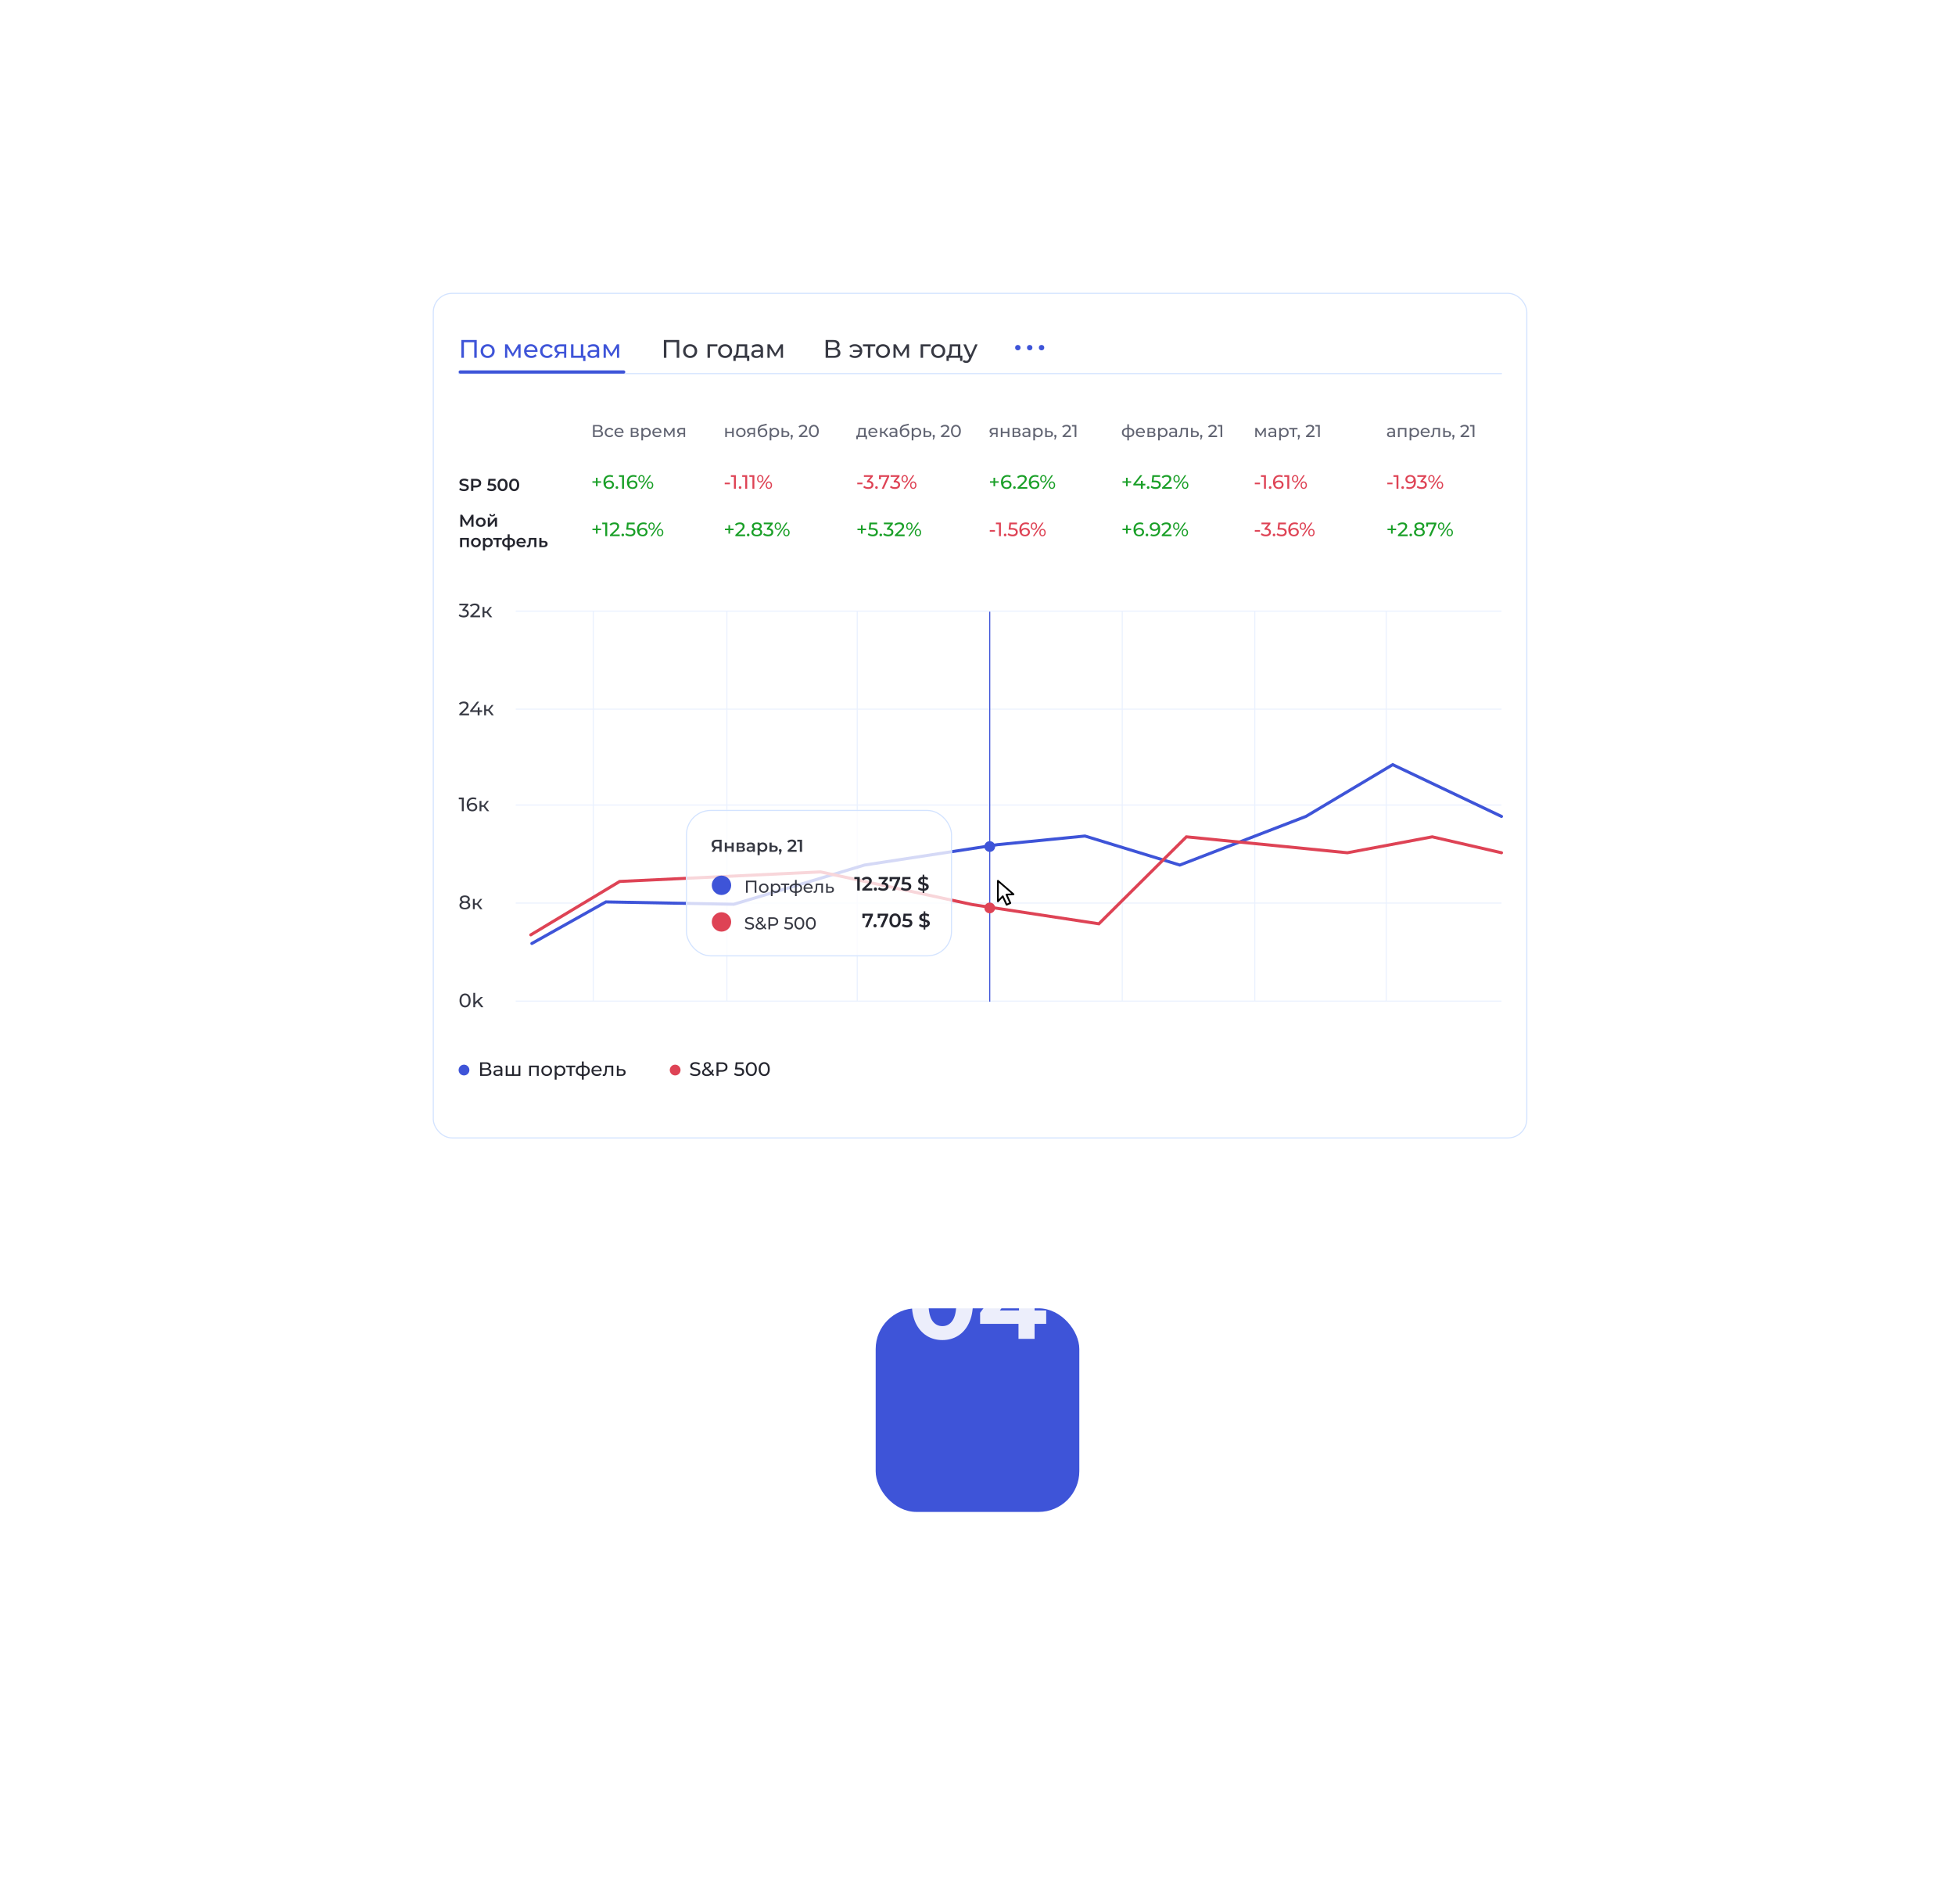 <svg width="384" height="374" fill="none" xmlns="http://www.w3.org/2000/svg"><g filter="url(#filter0_d)"><rect x="72" y="28" width="240" height="230" rx="36" fill="#fff"/></g><g filter="url(#filter1_d)"><rect x="172" y="236" width="40" height="40" rx="8" fill="#3E54D8"/></g><path opacity=".9" d="M185.098 263.24c-1.16 0-2.193-.287-3.1-.86-.906-.573-1.62-1.4-2.14-2.48-.506-1.093-.76-2.393-.76-3.9 0-1.507.254-2.8.76-3.88.52-1.093 1.234-1.927 2.14-2.5.907-.573 1.94-.86 3.1-.86 1.16 0 2.194.287 3.1.86.907.573 1.614 1.407 2.12 2.5.52 1.08.78 2.373.78 3.88 0 1.507-.26 2.807-.78 3.9-.506 1.08-1.213 1.907-2.12 2.48-.906.573-1.94.86-3.1.86zm0-2.74c.854 0 1.52-.367 2-1.1.494-.733.74-1.867.74-3.4s-.246-2.667-.74-3.4c-.48-.733-1.146-1.1-2-1.1-.84 0-1.506.367-2 1.1-.48.733-.72 1.867-.72 3.4s.24 2.667.72 3.4c.494.733 1.16 1.1 2 1.1zm20.395-.44h-2.28V263h-3.16v-2.94h-7.54v-2.18l6.6-8.88h3.4l-6.12 8.42h3.76v-2.62h3.06v2.62h2.28v2.64z" fill="#fff"/><g filter="url(#filter2_d)"><rect x="85" y="55.614" width="215" height="166.117" rx="3.809" fill="#fff"/><path d="M90.08 71.485h204.843" stroke="#D3E3FF" stroke-width=".212" stroke-linecap="round"/><path d="M93.64 64.885v3.5h-.49V65.32h-2.03v3.065h-.495v-3.5h3.015zm2.147 3.53c-.264 0-.5-.058-.71-.175a1.293 1.293 0 01-.495-.48 1.399 1.399 0 01-.175-.7c0-.26.058-.491.175-.695.12-.206.285-.366.495-.48.21-.116.446-.175.71-.175.263 0 .498.059.705.175.21.114.373.274.49.48.12.204.18.435.18.695 0 .26-.06.494-.18.7a1.25 1.25 0 01-.49.48 1.41 1.41 0 01-.705.175zm0-.42a.847.847 0 00.775-.445c.076-.143.115-.306.115-.49a.994.994 0 00-.115-.485.804.804 0 00-.32-.33.896.896 0 00-.455-.115.846.846 0 00-.78.445.993.993 0 00-.115.485c0 .184.038.347.115.49.08.14.186.25.32.33.136.077.29.115.46.115zm6.466-2.26v2.65h-.435V66.45l-.99 1.635h-.21l-.98-1.64v1.94h-.44v-2.65h.495l1.04 1.79 1.07-1.79h.45zm3.329 1.34c0 .037-.003.085-.01.145h-2.15c.03.234.132.422.305.565.177.14.395.21.655.21.317 0 .572-.106.765-.32l.265.31c-.12.14-.27.247-.45.32a1.54 1.54 0 01-.595.11c-.28 0-.528-.056-.745-.17a1.262 1.262 0 01-.505-.485 1.396 1.396 0 01-.175-.7c0-.256.057-.488.17-.695.117-.206.275-.366.475-.48.203-.116.432-.175.685-.175.253 0 .478.059.675.175.2.114.355.274.465.48.113.207.17.444.17.71zm-1.31-.96a.84.84 0 00-.58.21.855.855 0 00-.27.55h1.7a.837.837 0 00-.275-.545.809.809 0 00-.575-.215zm3.21 2.3c-.27 0-.512-.058-.725-.175a1.293 1.293 0 01-.495-.48c-.12-.206-.18-.44-.18-.7 0-.26.06-.491.18-.695.12-.206.285-.366.495-.48.213-.116.455-.175.725-.175.24 0 .453.049.64.145.19.097.336.237.44.42l-.365.235a.822.822 0 00-.72-.38.96.96 0 00-.47.115.834.834 0 00-.325.33.99.99 0 00-.115.485c0 .187.038.352.115.495.08.14.188.249.325.325.14.077.296.115.47.115a.824.824 0 00.72-.38l.365.23a1.06 1.06 0 01-.44.425c-.187.097-.4.145-.64.145zm3.743-2.68v2.65h-.43v-.84h-.825l-.58.84h-.515l.645-.905a.887.887 0 01-.46-.295.831.831 0 01-.16-.52c0-.303.103-.533.31-.69.207-.16.492-.24.855-.24h1.16zm-1.835.945c0 .177.055.309.165.395.113.084.282.125.505.125h.735v-1.045h-.715c-.46 0-.69.175-.69.525zm5.602 1.285v1.055h-.455v-.635h-2.375v-2.65h.48v2.23h1.45v-2.23h.48v2.23h.42zm1.567-2.255c.366 0 .646.09.84.27.196.18.295.449.295.805v1.6h-.455v-.35a.773.773 0 01-.345.285 1.322 1.322 0 01-.525.095c-.297 0-.535-.071-.715-.215a.691.691 0 01-.265-.565.69.69 0 01.255-.56c.17-.143.44-.215.81-.215h.76v-.095c0-.206-.06-.365-.18-.475-.12-.11-.297-.165-.53-.165-.157 0-.31.027-.46.08-.15.05-.277.119-.38.205l-.2-.36c.136-.11.3-.193.49-.25.19-.06.391-.09.605-.09zm-.11 2.335c.183 0 .341-.04.475-.12.133-.083.23-.2.29-.35v-.37h-.74c-.407 0-.61.137-.61.41a.37.37 0 00.155.315c.103.077.246.115.43.115zm5.164-2.31v2.65h-.435V66.45l-.99 1.635h-.21l-.98-1.64v1.94h-.44v-2.65h.495l1.04 1.79 1.07-1.79h.45z" fill="#3E54D8"/><path d="M133.412 64.885v3.5h-.49V65.32h-2.03v3.065h-.495v-3.5h3.015zm2.146 3.53c-.263 0-.5-.058-.71-.175a1.293 1.293 0 01-.495-.48 1.406 1.406 0 01-.175-.7c0-.26.059-.491.175-.695.12-.206.285-.366.495-.48.21-.116.447-.175.71-.175.264 0 .499.059.705.175.21.114.374.274.49.48.12.204.18.435.18.695 0 .26-.06.494-.18.7-.116.204-.28.364-.49.48a1.406 1.406 0 01-.705.175zm0-.42c.17 0 .322-.038.455-.115a.84.84 0 00.32-.33 1.02 1.02 0 00.115-.49.99.99 0 00-.115-.485.797.797 0 00-.32-.33.895.895 0 00-.455-.115.849.849 0 00-.78.445 1 1 0 00-.115.485c0 .184.039.347.115.49.08.14.187.25.32.33.137.077.29.115.46.115zm5.361-1.84h-1.47v2.23h-.48v-2.65h1.95v.42zm1.509 2.26c-.263 0-.5-.058-.71-.175a1.293 1.293 0 01-.495-.48 1.406 1.406 0 01-.175-.7c0-.26.059-.491.175-.695.12-.206.285-.366.495-.48.21-.116.447-.175.71-.175.264 0 .499.059.705.175.21.114.374.274.49.48.12.204.18.435.18.695 0 .26-.06.494-.18.7-.116.204-.28.364-.49.48a1.406 1.406 0 01-.705.175zm0-.42c.17 0 .322-.038.455-.115a.84.84 0 00.32-.33 1.02 1.02 0 00.115-.49.99.99 0 00-.115-.485.797.797 0 00-.32-.33.895.895 0 00-.455-.115.849.849 0 00-.78.445 1 1 0 00-.115.485c0 .184.039.347.115.49.08.14.187.25.32.33.137.077.29.115.46.115zm4.744-.03V69h-.45v-.615h-2.215V69h-.455v-1.035h.14c.17-.01.287-.13.35-.36.063-.23.107-.555.13-.975l.04-.895h2.055v2.23h.405zm-2.06-1.3a5.56 5.56 0 01-.085.83c-.04.217-.115.374-.225.47h1.485v-1.81h-1.15l-.025.51zm3.63-.955c.367 0 .647.09.84.27.197.18.295.449.295.805v1.6h-.455v-.35a.773.773 0 01-.345.285 1.315 1.315 0 01-.525.095c-.296 0-.535-.071-.715-.215a.694.694 0 01-.265-.565.69.69 0 01.255-.56c.17-.143.44-.215.81-.215h.76v-.095c0-.206-.06-.365-.18-.475-.12-.11-.296-.165-.53-.165-.156 0-.31.027-.46.08a1.17 1.17 0 00-.38.205l-.2-.36c.137-.11.3-.193.49-.25a2 2 0 01.605-.09zm-.11 2.335c.184 0 .342-.04.475-.12a.71.71 0 00.29-.35v-.37h-.74c-.406 0-.61.137-.61.41a.37.37 0 00.155.315c.104.077.247.115.43.115zm5.165-2.31v2.65h-.435V66.45l-.99 1.635h-.21l-.98-1.64v1.94h-.44v-2.65h.495l1.04 1.79 1.07-1.79h.45zm10.552.835c.236.057.415.159.535.305a.822.822 0 01.185.555c0 .304-.112.539-.335.705-.22.167-.542.25-.965.25h-1.6v-3.5h1.505c.383 0 .681.079.895.235.216.154.325.375.325.665 0 .19-.049.352-.145.485a.846.846 0 01-.4.3zm-1.685-.145h.975c.243 0 .428-.048.555-.145.13-.096.195-.238.195-.425a.498.498 0 00-.195-.425c-.13-.1-.315-.15-.555-.15h-.975v1.145zm1.095 1.565c.536 0 .805-.2.805-.6 0-.2-.069-.346-.205-.44-.134-.096-.334-.145-.6-.145h-1.095v1.185h1.095zm4.173-2.285c.27 0 .513.059.73.175a1.294 1.294 0 01.7 1.18 1.295 1.295 0 01-.7 1.185c-.217.117-.46.175-.73.175-.234 0-.445-.036-.635-.11a1.272 1.272 0 01-.475-.32l.28-.28c.213.21.483.315.81.315.26 0 .481-.073.665-.22a.91.91 0 00.33-.585h-1.33v-.355h1.32a.89.89 0 00-.335-.555 1.011 1.011 0 00-.65-.215c-.324 0-.594.107-.81.32l-.28-.275c.13-.143.29-.251.48-.325.19-.073.4-.11.63-.11zm3.988.45h-.97v2.23h-.48v-2.23h-.97v-.42h2.42v.42zm1.509 2.26c-.264 0-.5-.058-.71-.175a1.293 1.293 0 01-.495-.48 1.396 1.396 0 01-.175-.7c0-.26.058-.491.175-.695.12-.206.285-.366.495-.48.21-.116.446-.175.71-.175.263 0 .498.059.705.175.21.114.373.274.49.48.12.204.18.435.18.695 0 .26-.06.494-.18.7a1.26 1.26 0 01-.49.48 1.411 1.411 0 01-.705.175zm0-.42c.17 0 .321-.038.455-.115a.853.853 0 00.32-.33 1.03 1.03 0 00.115-.49 1 1 0 00-.115-.485.81.81 0 00-.32-.33.898.898 0 00-.455-.115.922.922 0 00-.46.115.842.842 0 00-.32.33.99.99 0 00-.115.485c0 .184.038.347.115.49.08.14.186.25.32.33.136.077.29.115.46.115zm5.123-2.26v2.65h-.435V66.45l-.99 1.635h-.21l-.98-1.64v1.94h-.44v-2.65h.495l1.04 1.79 1.07-1.79h.45zm4.227.42h-1.47v2.23h-.48v-2.65h1.95v.42zm1.509 2.26c-.263 0-.5-.058-.71-.175a1.293 1.293 0 01-.495-.48 1.396 1.396 0 01-.175-.7c0-.26.058-.491.175-.695.12-.206.285-.366.495-.48.21-.116.447-.175.71-.175.263 0 .498.059.705.175.21.114.373.274.49.48.12.204.18.435.18.695 0 .26-.06.494-.18.7a1.26 1.26 0 01-.49.48 1.411 1.411 0 01-.705.175zm0-.42a.846.846 0 00.775-.445 1.02 1.02 0 00.115-.49.99.99 0 00-.115-.485.803.803 0 00-.32-.33.895.895 0 00-.455-.115.849.849 0 00-.78.445.99.99 0 00-.115.485c0 .184.038.347.115.49.08.14.187.25.32.33.137.077.29.115.46.115zm4.744-.03V69h-.45v-.615h-2.215V69h-.455v-1.035h.14c.17-.01.286-.13.35-.36.063-.23.106-.555.13-.975l.04-.895h2.055v2.23h.405zm-2.06-1.3c-.014.334-.042.61-.085.83-.04.217-.115.374-.225.47h1.485v-1.81h-1.15l-.025.51zm5.05-.93l-1.285 2.915c-.113.27-.247.46-.4.57a.897.897 0 01-.545.165 1.12 1.12 0 01-.38-.065.753.753 0 01-.3-.18l.205-.36c.137.13.295.195.475.195a.44.44 0 00.29-.095.749.749 0 00.215-.315l.085-.185-1.17-2.645h.5l.925 2.12.915-2.12h.47z" fill="#373943"/><circle cx="199.924" cy="66.385" r=".529" fill="#3E54D8"/><circle cx="202.254" cy="66.385" r=".529" fill="#3E54D8"/><circle cx="204.581" cy="66.385" r=".529" fill="#3E54D8"/><path d="M90.396 71.168H122.5" stroke="#3E54D8" stroke-width=".635" stroke-linecap="round"/><path d="M91.133 94.564a1.82 1.82 0 01-.531-.078 1.105 1.105 0 01-.403-.207l.152-.341a1.262 1.262 0 00.782.26c.176 0 .307-.028.393-.084.088-.057.132-.131.132-.224a.209.209 0 00-.074-.166.482.482 0 00-.183-.105 4.14 4.14 0 00-.305-.084 3.653 3.653 0 01-.44-.13.745.745 0 01-.288-.199.555.555 0 01-.118-.372c0-.131.035-.25.105-.356a.73.73 0 01.321-.257c.145-.063.32-.095.528-.095.145 0 .287.018.427.054.14.036.26.088.362.156l-.138.342a1.367 1.367 0 00-.326-.139 1.217 1.217 0 00-.328-.047c-.174 0-.304.03-.39.088a.272.272 0 00-.125.233c0 .068.024.123.071.166.05.043.112.077.187.102.074.025.176.053.304.084.176.041.321.084.434.13a.706.706 0 01.288.199c.08.09.121.212.121.366 0 .13-.036.25-.108.355a.714.714 0 01-.322.254c-.144.063-.32.095-.528.095zm2.37-2.404a1.3 1.3 0 01.535.102.78.78 0 01.352.29.815.815 0 01.122.451c0 .172-.04.322-.122.45a.78.78 0 01-.352.291 1.3 1.3 0 01-.535.102h-.535v.684h-.44v-2.37h.975zm-.02 1.314c.192 0 .337-.041.436-.122a.425.425 0 00.15-.349.424.424 0 00-.15-.349c-.099-.081-.244-.122-.436-.122h-.515v.942h.515zm3.01-.397c.334 0 .58.066.741.197a.64.64 0 01.24.528c0 .142-.035.27-.105.386a.725.725 0 01-.314.274 1.18 1.18 0 01-.518.102 1.71 1.71 0 01-.491-.071 1.233 1.233 0 01-.4-.203l.186-.342c.088.072.193.13.315.172.124.041.252.061.383.061a.617.617 0 00.365-.094.313.313 0 00.136-.268.302.302 0 00-.146-.274c-.094-.063-.258-.095-.49-.095h-.573l.122-1.29h1.392v.369h-1.02l-.05.549h.227zm2.224 1.487a.925.925 0 01-.508-.142.985.985 0 01-.352-.42 1.551 1.551 0 01-.129-.657c0-.253.043-.47.129-.653a.959.959 0 01.352-.42.909.909 0 01.508-.146.91.91 0 01.508.146.95.95 0 01.355.42c.086.182.13.4.13.653s-.044.472-.13.657a.977.977 0 01-.355.42.926.926 0 01-.508.142zm0-.383a.46.46 0 00.4-.21c.099-.14.148-.348.148-.626s-.05-.486-.148-.626a.46.46 0 00-.4-.21c-.167 0-.3.07-.4.21-.097.14-.145.348-.145.626s.048.486.145.626c.1.14.233.21.4.21zm2.278.383a.928.928 0 01-.508-.142.986.986 0 01-.352-.42 1.547 1.547 0 01-.128-.657c0-.253.042-.47.128-.653a.96.96 0 01.352-.42.911.911 0 01.508-.146.91.91 0 01.508.146c.151.094.27.234.356.42.085.182.128.4.128.653s-.043.472-.128.657a.98.98 0 01-.356.42.925.925 0 01-.508.142zm0-.383c.169 0 .303-.07.4-.21.099-.14.149-.348.149-.626s-.05-.486-.149-.626a.462.462 0 00-.4-.21c-.167 0-.3.07-.399.21-.097.14-.146.348-.146.626s.049.486.146.626c.099.14.232.21.399.21zm-8.405 7.39L92.585 100l-.779 1.3h-.196l-.779-1.279v1.55h-.416v-2.37h.362l.938 1.568.927-1.568h.36l.006 2.37h-.42zm1.84.024c-.182 0-.347-.04-.494-.119a.878.878 0 01-.345-.328.95.95 0 01-.122-.481c0-.178.04-.337.122-.477a.88.88 0 01.345-.329c.147-.079.312-.118.495-.118.185 0 .35.04.498.118.146.08.26.189.341.329.084.14.126.299.126.477a.93.93 0 01-.126.481.854.854 0 01-.341.328 1.034 1.034 0 01-.498.119zm0-.362a.517.517 0 00.387-.156.56.56 0 00.152-.41.558.558 0 00-.152-.409.517.517 0 00-.386-.156.516.516 0 00-.386.156.565.565 0 00-.15.409c0 .17.05.306.15.41.101.104.23.156.386.156zm1.384-1.47h.423v1.192l.999-1.192h.386v1.808h-.423v-1.192l-.996 1.192h-.39v-1.808zm.877-.213c-.183 0-.323-.042-.42-.125-.095-.086-.143-.21-.146-.373h.281a.272.272 0 00.075.193c.05.048.118.071.206.071a.282.282 0 00.204-.07.259.259 0 00.08-.194h.288c-.002.163-.051.287-.148.373-.098.083-.237.125-.42.125zm-4.593 4.213v1.808h-.42v-1.449h-.89v1.449h-.423v-1.808h1.733zm1.377 1.832c-.183 0-.347-.04-.494-.119a.878.878 0 01-.346-.328.95.95 0 01-.121-.481c0-.178.04-.337.121-.477a.88.88 0 01.346-.329c.147-.079.311-.118.494-.118.185 0 .351.039.498.118a.86.86 0 01.342.329c.083.14.125.299.125.477a.93.93 0 01-.125.481.855.855 0 01-.342.328 1.033 1.033 0 01-.498.119zm0-.362a.517.517 0 00.386-.156.56.56 0 00.152-.41.559.559 0 00-.152-.409.517.517 0 00-.386-.156.517.517 0 00-.386.156.566.566 0 00-.149.409c0 .17.05.306.15.41.1.104.23.156.385.156zm2.385-1.49c.177 0 .333.038.471.115a.82.82 0 01.328.325c.08.14.119.301.119.484s-.04.346-.119.488a.829.829 0 01-.328.325.948.948 0 01-.47.115c-.244 0-.437-.081-.58-.244v.877h-.423v-2.465h.403V104a.657.657 0 01.258-.193.885.885 0 01.341-.064zm-.047 1.49a.506.506 0 00.383-.156.56.56 0 00.152-.41.558.558 0 00-.152-.409.506.506 0 00-.383-.156.538.538 0 00-.274.071.493.493 0 00-.193.196.606.606 0 00-.071.298.61.61 0 00.07.298.51.51 0 00.468.268zm2.752-1.111h-.633v1.449h-.423v-1.449h-.637v-.359h1.693v.359zm2.618.542c0 .28-.093.5-.281.66-.185.16-.45.252-.795.274v.63h-.4v-.626c-.345-.023-.61-.114-.796-.274-.185-.161-.277-.382-.277-.664 0-.28.092-.498.277-.654.186-.158.45-.248.796-.27v-.681h.4v.681c.345.022.61.112.795.27.188.158.281.376.281.654zm-2.133 0a.52.52 0 00.16.406c.108.097.274.156.497.176v-1.148c-.223.019-.39.075-.498.17a.504.504 0 00-.159.396zm1.057.582c.442-.04.663-.235.663-.582 0-.172-.055-.304-.166-.396-.108-.095-.274-.151-.497-.17v1.148zm3.179-.569c0 .03-.002.072-.006.126h-1.419a.5.5 0 00.193.318.65.65 0 00.393.115.66.66 0 00.491-.196l.227.26a.772.772 0 01-.309.221 1.133 1.133 0 01-.419.074c-.199 0-.374-.04-.525-.119a.865.865 0 01-.352-.328.943.943 0 01-.122-.481c0-.176.039-.334.118-.474a.869.869 0 01.335-.332.977.977 0 01.481-.118.93.93 0 01.471.118c.14.077.248.187.325.329.079.14.118.302.118.487zm-.914-.595a.5.5 0 00-.514.44h1.026a.51.51 0 00-.166-.319.507.507 0 00-.346-.121zm2.993-.319v1.808h-.423v-1.449h-.677l-.017.359c-.012.239-.034.44-.068.603a.842.842 0 01-.166.382.39.39 0 01-.318.139.928.928 0 01-.234-.037l.02-.356a.395.395 0 00.082.011c.085 0 .15-.034.193-.102a.596.596 0 00.081-.247c.013-.097.025-.235.034-.413l.03-.698h1.463zm1.477.596c.231 0 .407.052.528.156a.54.54 0 01.187.44.558.558 0 01-.203.461c-.136.108-.327.161-.573.159l-.846-.004v-1.808h.423v.593l.484.003zm-.098.904c.124.002.219-.024.285-.078.065-.054.098-.133.098-.237 0-.101-.032-.176-.095-.223-.063-.048-.159-.072-.288-.075l-.386-.003v.613l.386.003z" fill="#24252E"/><path d="M117.953 82.72a.65.65 0 01.362.207.553.553 0 01.125.376.56.56 0 01-.226.477c-.149.113-.367.17-.654.17h-1.083v-2.37h1.019c.259 0 .461.053.606.159.147.103.22.254.22.45a.547.547 0 01-.098.328.575.575 0 01-.271.204zm-1.141-.098h.66c.165 0 .29-.032.376-.098.088-.065.132-.161.132-.288 0-.126-.044-.222-.132-.287-.088-.068-.213-.102-.376-.102h-.66v.775zm.741 1.06c.364 0 .545-.135.545-.406 0-.136-.046-.235-.138-.298-.091-.066-.226-.098-.407-.098h-.741v.802h.741zm2.181.288c-.183 0-.346-.04-.491-.119a.875.875 0 01-.457-.799c0-.176.041-.333.122-.47a.843.843 0 01.335-.325.997.997 0 01.491-.119.93.93 0 01.433.098c.129.066.228.16.298.285l-.247.159a.546.546 0 00-.21-.193.596.596 0 00-.277-.064.652.652 0 00-.319.078.569.569 0 00-.22.223.672.672 0 00-.078.328c0 .127.026.238.078.335a.575.575 0 00.22.22.653.653 0 00.319.079.597.597 0 00.277-.065.547.547 0 00.21-.193l.247.156a.716.716 0 01-.298.288.924.924 0 01-.433.098zm2.748-.907c0 .024-.003.057-.007.098h-1.456a.57.57 0 00.206.382c.12.095.268.142.444.142a.666.666 0 00.518-.216l.179.21a.778.778 0 01-.304.216c-.12.05-.254.075-.403.075-.19 0-.358-.038-.505-.115a.866.866 0 01-.342-.329.947.947 0 01-.118-.474.96.96 0 01.115-.47.837.837 0 01.322-.325.912.912 0 01.463-.119c.172 0 .324.04.458.119.135.076.24.185.314.325.077.14.116.3.116.48zm-.888-.65a.567.567 0 00-.392.142.576.576 0 00-.183.372h1.151a.567.567 0 00-.576-.515zm3.523.606c.233.058.349.204.349.436 0 .158-.06.28-.179.366-.118.086-.294.129-.529.129h-.863v-1.795h.833c.212 0 .378.04.498.122a.383.383 0 01.179.339.403.403 0 01-.078.247.46.46 0 01-.21.156zm-.904-.092h.488a.482.482 0 00.281-.068.225.225 0 00.098-.196c0-.172-.126-.257-.379-.257h-.488v.521zm.522.772a.574.574 0 00.304-.064c.068-.043.102-.11.102-.2 0-.093-.032-.162-.095-.207-.061-.045-.158-.067-.291-.067h-.542v.538h.522zm2.191-1.56a.94.94 0 01.467.114.816.816 0 01.322.322.943.943 0 01.119.477c0 .18-.04.341-.119.481a.817.817 0 01-.322.322.94.94 0 01-.467.115.841.841 0 01-.355-.075.736.736 0 01-.271-.216v.927h-.325v-2.45h.311v.283a.682.682 0 01.275-.223.846.846 0 01.365-.078zm-.027 1.547a.571.571 0 00.525-.301.671.671 0 00.081-.333.652.652 0 00-.081-.328.543.543 0 00-.217-.224.605.605 0 00-.308-.077.6.6 0 00-.525.3.672.672 0 00-.078.33c0 .124.026.234.078.331a.571.571 0 00.525.302zm3.029-.624c0 .025-.003.058-.007.099h-1.456a.57.57 0 00.207.382.69.69 0 00.443.142.665.665 0 00.518-.216l.18.21a.789.789 0 01-.305.216c-.12.05-.254.075-.403.075-.19 0-.358-.038-.505-.115a.866.866 0 01-.342-.329.947.947 0 01-.118-.474.96.96 0 01.115-.47.837.837 0 01.322-.325.913.913 0 01.464-.119.88.88 0 01.457.119.8.8 0 01.315.325c.076.14.115.3.115.48zm-.887-.65a.568.568 0 00-.393.143.576.576 0 00-.183.372h1.151a.567.567 0 00-.575-.515zm3.46-.257v1.795h-.295v-1.31l-.67 1.106h-.142l-.664-1.11v1.314h-.298v-1.795h.335l.704 1.212.725-1.212h.305zm2.071 0v1.795h-.291v-.57h-.559l-.392.57h-.349l.437-.613a.599.599 0 01-.312-.2.565.565 0 01-.108-.352c0-.206.07-.361.21-.467.14-.109.333-.163.579-.163h.785zm-1.242.64c0 .12.037.209.111.267.077.057.191.085.342.085h.498v-.708h-.484c-.312 0-.467.119-.467.356zm9.12-.64h.325v.762h1.022v-.762h.325v1.795h-.325v-.752h-1.022v.752h-.325v-1.795zm3.073 1.815a.974.974 0 01-.481-.119.875.875 0 01-.335-.325.948.948 0 01-.119-.474c0-.176.04-.333.119-.47a.843.843 0 01.335-.325.974.974 0 01.481-.119c.178 0 .337.04.477.119a.817.817 0 01.332.325.911.911 0 01.122.47.93.93 0 01-.122.474.847.847 0 01-.332.325.954.954 0 01-.477.119zm0-.284a.571.571 0 00.525-.301.692.692 0 00.078-.333.672.672 0 00-.078-.328.543.543 0 00-.217-.224.605.605 0 00-.308-.077.573.573 0 00-.528.301.672.672 0 00-.078.328.605.605 0 00.294.555.63.63 0 00.312.079zm2.78-1.53v1.794h-.291v-.57h-.559l-.393.57h-.348l.436-.613a.6.6 0 01-.311-.2.566.566 0 01-.109-.352c0-.206.07-.361.21-.467.14-.109.333-.163.579-.163h.786zm-1.243.639c0 .12.038.209.112.267.077.057.191.085.342.085h.498v-.708h-.484c-.312 0-.468.119-.468.356zm2.791-.579c.167 0 .316.037.447.112a.777.777 0 01.305.311.9.9 0 01.112.45c0 .174-.04.329-.119.464a.797.797 0 01-.328.312 1.01 1.01 0 01-.481.112c-.305 0-.541-.104-.708-.312-.165-.21-.247-.504-.247-.884 0-.368.076-.655.227-.863.151-.21.383-.349.694-.416l.819-.183.048.298-.755.162c-.235.052-.41.14-.525.264-.115.124-.181.303-.196.535a.784.784 0 01.298-.267.872.872 0 01.409-.095zm-.057 1.49a.586.586 0 00.304-.078.536.536 0 00.21-.213.652.652 0 00.075-.315.58.58 0 00-.163-.43.575.575 0 00-.426-.163.588.588 0 00-.43.163.58.58 0 00-.163.43.57.57 0 00.288.528.6.6 0 00.305.078zm2.336-1.568c.174 0 .33.038.468.115a.82.82 0 01.321.322.943.943 0 01.119.477c0 .18-.04.341-.119.481a.821.821 0 01-.321.322.947.947 0 01-.468.115.841.841 0 01-.355-.075.736.736 0 01-.271-.216v.927h-.325v-2.45h.311v.283a.682.682 0 01.275-.223.846.846 0 01.365-.078zm-.027 1.547a.571.571 0 00.525-.301.671.671 0 00.081-.332.652.652 0 00-.081-.328.543.543 0 00-.217-.224.605.605 0 00-.308-.077.6.6 0 00-.525.3.672.672 0 00-.077.33c0 .124.025.234.077.331a.578.578 0 00.525.302zm2.236-.92c.228.002.402.054.522.155a.535.535 0 01.179.43.546.546 0 01-.196.45c-.129.104-.314.155-.555.153l-.779-.003v-1.795h.325v.606l.504.004zm-.077.94c.146.003.257-.026.331-.087.077-.061.115-.151.115-.271 0-.117-.037-.203-.111-.257-.072-.055-.184-.083-.335-.085l-.427-.007v.704l.427.004zm1.247-.199c.063 0 .115.023.156.068a.223.223 0 01.064.162.357.357 0 01-.014.099c-.006.031-.021.08-.044.145l-.159.47h-.213l.125-.504a.225.225 0 01-.105-.078.236.236 0 01-.037-.132c0-.067.021-.123.064-.166a.22.22 0 01.163-.064zm3.115.149v.295h-1.703v-.23l.965-.932c.117-.113.196-.21.237-.29a.564.564 0 00.061-.252.342.342 0 00-.132-.287c-.086-.07-.21-.105-.373-.105-.261 0-.463.085-.606.257l-.23-.2a.929.929 0 01.362-.264c.152-.063.32-.095.505-.095.248 0 .446.06.592.18a.582.582 0 01.221.48.822.822 0 01-.082.36 1.435 1.435 0 01-.308.385l-.724.698h1.215zm1.237.322a.904.904 0 01-.501-.142.974.974 0 01-.342-.42 1.546 1.546 0 01-.125-.65c0-.251.041-.468.125-.65a.95.95 0 01.342-.417.888.888 0 01.501-.146c.185 0 .35.049.494.146a.951.951 0 01.346.417c.083.182.125.399.125.65 0 .25-.042.467-.125.65a.974.974 0 01-.346.42.879.879 0 01-.494.142zm0-.302c.19 0 .341-.078.454-.233.115-.156.172-.382.172-.677 0-.296-.057-.522-.172-.678a.533.533 0 00-.454-.233.546.546 0 00-.461.233c-.112.156-.169.382-.169.677 0 .296.057.522.169.678a.546.546 0 00.461.233zm10.443-.01v.701h-.305v-.416h-1.5v.416h-.308v-.7h.095c.115-.008.194-.089.237-.245.043-.155.072-.375.088-.66l.027-.606h1.392v1.51h.274zm-1.395-.88a3.816 3.816 0 01-.057.562c-.028.147-.078.253-.153.318h1.006V82.44h-.779l-.017.346zm3.44.278c0 .024-.002.057-.006.098h-1.456a.57.57 0 00.206.382c.12.095.268.142.444.142a.666.666 0 00.518-.216l.179.21a.781.781 0 01-.305.216c-.119.05-.254.075-.402.075-.19 0-.358-.038-.505-.115a.853.853 0 01-.342-.329.947.947 0 01-.118-.474.96.96 0 01.115-.47.841.841 0 01.321-.325.918.918 0 01.464-.119c.172 0 .324.04.457.119a.788.788 0 01.315.325c.077.14.115.3.115.48zm-.887-.65a.57.57 0 00-.393.142.58.58 0 00-.182.372h1.151a.567.567 0 00-.576-.515zm2.089.778h-.372v.759h-.325v-1.795h.325v.758h.379l.582-.758h.349l-.681.864.728.93h-.382l-.603-.758zm1.933-1.053c.248 0 .438.061.569.183.133.122.2.304.2.545v1.084h-.309v-.237a.524.524 0 01-.233.193.897.897 0 01-.356.064.755.755 0 01-.484-.146.467.467 0 01-.179-.382c0-.158.057-.285.172-.38.115-.097.298-.145.549-.145h.514v-.064c0-.14-.04-.248-.121-.322-.082-.075-.201-.112-.359-.112a.926.926 0 00-.312.054.782.782 0 00-.257.14l-.136-.245a.971.971 0 01.332-.169c.129-.04.265-.06.41-.06zm-.075 1.581a.612.612 0 00.322-.08.48.48 0 00.196-.238v-.25h-.501c-.275 0-.413.092-.413.277 0 .09.035.162.105.213a.48.48 0 00.291.078zm2.343-1.503c.167 0 .316.037.447.112a.783.783 0 01.305.311.9.9 0 01.111.45.903.903 0 01-.118.464.793.793 0 01-.329.312 1.01 1.01 0 01-.48.112c-.305 0-.541-.104-.708-.312-.165-.21-.247-.504-.247-.884 0-.368.075-.655.227-.863.151-.21.382-.349.694-.416l.819-.183.048.298-.755.162c-.235.052-.41.14-.525.264-.115.124-.181.303-.197.535a.791.791 0 01.298-.267.879.879 0 01.41-.095zm-.058 1.49a.587.587 0 00.305-.078.55.55 0 00.21-.213.652.652 0 00.075-.315.583.583 0 00-.163-.43.576.576 0 00-.427-.163.59.59 0 00-.43.163.582.582 0 00-.162.43c0 .117.025.222.074.315.052.09.123.161.214.213a.6.6 0 00.304.078zm2.337-1.568a.94.94 0 01.467.115.816.816 0 01.322.322.942.942 0 01.118.477.96.96 0 01-.118.481.817.817 0 01-.322.322.94.94 0 01-.467.115.838.838 0 01-.355-.075.728.728 0 01-.271-.216v.927h-.325v-2.45h.311v.283a.679.679 0 01.274-.223.853.853 0 01.366-.078zm-.027 1.547a.571.571 0 00.525-.301.671.671 0 00.081-.332.652.652 0 00-.081-.328.543.543 0 00-.217-.224.605.605 0 00-.308-.077.597.597 0 00-.525.3.672.672 0 00-.078.33c0 .124.026.234.078.331a.571.571 0 00.525.302zm2.236-.92c.228.002.402.054.522.155a.535.535 0 01.179.43.546.546 0 01-.196.45c-.129.104-.314.155-.556.153l-.778-.003v-1.795h.325v.606l.504.004zm-.078.94c.147.003.258-.026.332-.087.077-.061.115-.151.115-.271 0-.117-.037-.203-.111-.257-.073-.055-.184-.083-.336-.085l-.426-.007v.704l.426.004zm1.248-.199c.063 0 .115.023.155.068a.22.22 0 01.065.162.357.357 0 01-.014.099 1.36 1.36 0 01-.044.145l-.159.47h-.213l.125-.504a.225.225 0 01-.105-.078.236.236 0 01-.037-.132c0-.067.021-.123.064-.166a.22.22 0 01.163-.064zm3.115.149v.295h-1.703v-.23l.965-.932c.117-.113.196-.21.237-.29a.578.578 0 00.061-.252.342.342 0 00-.132-.287c-.086-.07-.21-.105-.373-.105-.262 0-.464.085-.606.257l-.23-.2a.922.922 0 01.362-.264c.151-.063.32-.095.505-.095.248 0 .446.06.592.18.147.117.22.278.22.48a.821.821 0 01-.081.36 1.435 1.435 0 01-.308.385l-.725.698h1.216zm1.237.322a.9.9 0 01-.501-.142.974.974 0 01-.342-.42 1.546 1.546 0 01-.126-.65c0-.251.042-.468.126-.65a.95.95 0 01.342-.417.884.884 0 01.501-.146c.185 0 .35.049.494.146a.943.943 0 01.345.417c.084.182.126.399.126.65 0 .25-.042.467-.126.65a.966.966 0 01-.345.42.879.879 0 01-.494.142zm0-.302a.53.53 0 00.453-.233c.116-.156.173-.382.173-.677 0-.296-.057-.522-.173-.678a.53.53 0 00-.453-.233.545.545 0 00-.461.233c-.113.156-.169.382-.169.677 0 .296.056.522.169.678a.545.545 0 00.461.233zm8.185-1.52v1.795h-.291v-.57h-.559l-.392.57h-.349l.437-.613a.599.599 0 01-.312-.2.565.565 0 01-.108-.352c0-.206.07-.361.21-.467.14-.109.333-.163.579-.163h.785zm-1.242.64c0 .12.037.209.111.267.077.057.191.085.342.085h.498v-.708h-.484c-.312 0-.467.119-.467.356zm1.876-.64h.325v.762h1.023v-.762h.325v1.795h-.325v-.752h-1.023v.752h-.325v-1.795zm3.527.864c.233.058.349.204.349.436 0 .158-.06.28-.179.366-.118.086-.294.129-.529.129h-.863v-1.795h.833c.212 0 .378.04.498.122a.383.383 0 01.179.339.403.403 0 01-.078.247.46.46 0 01-.21.156zm-.904-.092h.488a.482.482 0 00.281-.068.225.225 0 00.098-.196c0-.172-.126-.257-.379-.257h-.488v.521zm.522.772a.574.574 0 00.304-.064c.068-.043.102-.11.102-.2 0-.093-.032-.162-.095-.207-.061-.045-.158-.067-.291-.067h-.542v.538h.522zm1.88-1.56c.248 0 .438.06.569.182.133.122.199.304.199.545v1.084h-.308v-.237a.524.524 0 01-.233.193.897.897 0 01-.356.064.755.755 0 01-.484-.146.468.468 0 01-.18-.382c0-.158.058-.285.173-.38.115-.097.298-.145.549-.145h.514v-.064c0-.14-.04-.248-.122-.322-.081-.075-.201-.112-.359-.112a.92.92 0 00-.311.054.772.772 0 00-.257.14l-.136-.245a.962.962 0 01.332-.169c.129-.04.265-.06.41-.06zm-.075 1.58a.614.614 0 00.322-.08.48.48 0 00.196-.238v-.25h-.501c-.275 0-.413.092-.413.277 0 .09.035.162.105.213a.48.48 0 00.291.078zm2.38-1.58a.94.94 0 01.467.114.816.816 0 01.322.322.942.942 0 01.118.477.96.96 0 01-.118.481.817.817 0 01-.322.322.94.94 0 01-.467.115.846.846 0 01-.356-.075.733.733 0 01-.27-.216v.927h-.325v-2.45h.311v.283a.679.679 0 01.274-.223.853.853 0 01.366-.078zm-.027 1.547a.571.571 0 00.525-.301.671.671 0 00.081-.333.652.652 0 00-.081-.328.543.543 0 00-.217-.224.605.605 0 00-.308-.077.597.597 0 00-.525.3.672.672 0 00-.078.33c0 .124.026.234.078.331a.571.571 0 00.525.302zm2.236-.922c.228.003.402.055.522.156a.535.535 0 01.179.43.546.546 0 01-.196.45c-.129.104-.314.155-.556.153l-.778-.003v-1.795h.325v.606l.504.004zm-.078.942c.147.002.258-.027.332-.088.077-.061.115-.151.115-.271 0-.117-.037-.203-.112-.257-.072-.055-.183-.083-.335-.085l-.426-.007v.704l.426.004zm1.247-.2a.2.2 0 01.156.068.22.22 0 01.065.162.357.357 0 01-.014.099 1.36 1.36 0 01-.044.145l-.159.47h-.213l.125-.504a.225.225 0 01-.105-.078.236.236 0 01-.037-.132.22.22 0 01.226-.23zm3.116.149v.295h-1.703v-.23l.965-.932c.117-.113.196-.21.237-.29a.578.578 0 00.061-.252.342.342 0 00-.132-.287c-.086-.07-.21-.105-.373-.105-.262 0-.464.085-.606.257l-.23-.2a.922.922 0 01.362-.264c.151-.063.32-.095.505-.095.248 0 .445.06.592.18.147.117.22.278.22.48a.821.821 0 01-.081.36 1.435 1.435 0 01-.308.385l-.725.698h1.216zm1.013-2.076v2.37h-.335v-2.075h-.535v-.294h.87zm11.385 1.47c0 .278-.093.496-.278.657-.185.16-.446.25-.782.267v.633h-.318v-.633c-.337-.018-.597-.106-.783-.264-.182-.16-.274-.38-.274-.66 0-.278.092-.494.274-.65.183-.156.444-.243.783-.26v-.702h.318v.701c.336.018.597.106.782.264.185.156.278.372.278.647zm-2.113 0a.57.57 0 00.183.45c.124.109.308.17.552.187v-1.26c-.246.016-.43.077-.552.183a.553.553 0 00-.183.44zm1.053.64c.492-.038.738-.252.738-.64a.542.542 0 00-.186-.44c-.124-.106-.308-.167-.552-.183v1.263zm3.141-.626a.824.824 0 01-.007.098h-1.456a.573.573 0 00.207.382.69.69 0 00.443.142.665.665 0 00.518-.216l.18.21a.781.781 0 01-.305.216c-.12.05-.254.075-.403.075a1.07 1.07 0 01-.504-.115.853.853 0 01-.342-.329.948.948 0 01-.119-.474.97.97 0 01.115-.47.844.844 0 01.322-.325.915.915 0 01.464-.119.88.88 0 01.457.119.8.8 0 01.315.325c.077.14.115.3.115.48zm-.887-.65a.568.568 0 00-.393.142.576.576 0 00-.183.372h1.151a.567.567 0 00-.575-.515zm2.613.606c.233.058.349.204.349.436 0 .158-.06.28-.179.366-.118.086-.294.129-.528.129h-.864v-1.795h.833c.212 0 .378.04.498.122a.383.383 0 01.179.339.403.403 0 01-.078.247.46.46 0 01-.21.156zm-.904-.092h.488a.482.482 0 00.281-.068.225.225 0 00.098-.196c0-.172-.126-.257-.379-.257h-.488v.521zm.522.772a.58.58 0 00.305-.064c.067-.043.101-.11.101-.2 0-.093-.031-.162-.095-.207-.061-.045-.158-.067-.291-.067h-.542v.538h.522zm2.191-1.56c.174 0 .33.038.468.114a.82.82 0 01.321.322.943.943 0 01.119.477c0 .18-.04.341-.119.481a.821.821 0 01-.321.322.947.947 0 01-.468.115.841.841 0 01-.355-.075.736.736 0 01-.271-.216v.927h-.325v-2.45h.311v.283a.682.682 0 01.275-.223.846.846 0 01.365-.078zm-.027 1.547a.571.571 0 00.525-.301.671.671 0 00.081-.333.652.652 0 00-.081-.328.543.543 0 00-.217-.224.605.605 0 00-.308-.077.6.6 0 00-.525.3.683.683 0 00-.077.33.7.7 0 00.077.331.578.578 0 00.525.302zm2.03-1.548c.249 0 .438.061.569.183.133.122.2.304.2.545v1.084h-.308v-.237a.521.521 0 01-.234.193.892.892 0 01-.355.064c-.201 0-.363-.049-.484-.146a.468.468 0 01-.18-.382c0-.158.058-.285.173-.38.115-.097.298-.145.548-.145h.515v-.064c0-.14-.041-.248-.122-.322-.081-.075-.201-.112-.359-.112a.916.916 0 00-.311.054.777.777 0 00-.258.14l-.135-.245a.954.954 0 01.332-.169c.128-.04.265-.06.409-.06zm-.074 1.581a.617.617 0 00.322-.08.486.486 0 00.196-.238v-.25h-.501c-.276 0-.413.092-.413.277 0 .09.035.162.105.213a.48.48 0 00.291.078zm2.969-1.564v1.795h-.325v-1.51h-.772l-.021.399a4.21 4.21 0 01-.064.606.929.929 0 01-.156.386.353.353 0 01-.301.146.772.772 0 01-.2-.03l.021-.275c.029.007.056.01.081.01a.22.22 0 00.203-.118.76.76 0 00.088-.281 6.86 6.86 0 00.037-.464l.031-.664h1.378zm1.458.61c.228.002.402.054.521.155.12.102.18.245.18.43a.547.547 0 01-.197.45c-.128.104-.313.155-.555.153l-.779-.003v-1.795h.325v.606l.505.004zm-.078.94c.147.003.257-.026.332-.087.076-.061.115-.151.115-.271 0-.117-.037-.203-.112-.257-.072-.055-.184-.083-.335-.085l-.427-.007v.704l.427.004zm1.247-.199c.063 0 .115.023.156.068a.22.22 0 01.064.162.357.357 0 01-.013.099 1.64 1.64 0 01-.044.145l-.159.47h-.214l.125-.504a.228.228 0 01-.104-.078.237.237 0 01-.038-.132.22.22 0 01.227-.23zm3.115.149v.295h-1.703v-.23l.965-.932c.118-.113.197-.21.237-.29a.564.564 0 00.061-.252.342.342 0 00-.132-.287c-.085-.07-.21-.105-.372-.105-.262 0-.464.085-.606.257l-.23-.2a.922.922 0 01.362-.264c.151-.063.319-.095.504-.095.249 0 .446.06.593.18.147.117.22.278.22.48a.821.821 0 01-.081.36 1.455 1.455 0 01-.308.385l-.725.698h1.215zm1.014-2.076v2.37h-.336v-2.075h-.535v-.294h.871zm8.561.576v1.795h-.295v-1.31l-.67 1.106h-.143l-.663-1.11v1.314h-.298v-1.795h.335l.704 1.212.725-1.212h.305zm1.272-.017c.248 0 .438.061.569.183.133.122.2.304.2.545v1.084h-.308v-.237a.527.527 0 01-.234.193.892.892 0 01-.355.064.758.758 0 01-.485-.146.47.47 0 01-.179-.382c0-.158.057-.285.173-.38.115-.097.298-.145.548-.145h.515v-.064c0-.14-.041-.248-.122-.322-.081-.075-.201-.112-.359-.112a.926.926 0 00-.312.054.782.782 0 00-.257.14l-.135-.245a.954.954 0 01.332-.169c.128-.04.265-.06.409-.06zm-.074 1.581a.61.61 0 00.321-.08.483.483 0 00.197-.238v-.25h-.501c-.276 0-.413.092-.413.277 0 .09.035.162.105.213a.478.478 0 00.291.078zm2.379-1.58c.174 0 .33.038.468.114a.814.814 0 01.321.322.943.943 0 01.119.477c0 .18-.04.341-.119.481a.815.815 0 01-.321.322.947.947 0 01-.468.115.841.841 0 01-.355-.075.744.744 0 01-.271-.216v.927h-.325v-2.45h.312v.283a.672.672 0 01.274-.223.846.846 0 01.365-.078zm-.027 1.547a.576.576 0 00.525-.301.671.671 0 00.081-.333.652.652 0 00-.081-.328.547.547 0 00-.216-.224.609.609 0 00-.309-.077.602.602 0 00-.308.08.58.58 0 00-.216.22.672.672 0 00-.078.33c0 .124.026.234.078.331a.576.576 0 00.524.302zm2.678-1.247h-.656v1.51h-.325v-1.51h-.657v-.284h1.638v.284zm.245 1.067c.063 0 .115.023.156.068a.22.22 0 01.064.162.357.357 0 01-.013.099 1.64 1.64 0 01-.044.145l-.159.47h-.214l.126-.504a.225.225 0 01-.105-.078.237.237 0 01-.038-.132.22.22 0 01.227-.23zm3.116.149v.295h-1.703v-.23l.964-.932c.118-.113.197-.21.237-.29a.564.564 0 00.061-.252.342.342 0 00-.132-.287c-.085-.07-.21-.105-.372-.105-.262 0-.464.085-.606.257l-.23-.2a.922.922 0 01.362-.264c.151-.063.319-.095.504-.095.249 0 .446.06.593.18.147.117.22.278.22.48a.821.821 0 01-.081.36 1.435 1.435 0 01-.308.385l-.725.698h1.216zm1.013-2.076v2.37h-.335v-2.075h-.535v-.294h.87zm13.996.559c.248 0 .438.061.569.183.133.122.2.304.2.545v1.084h-.308v-.237a.527.527 0 01-.234.193.893.893 0 01-.356.064.756.756 0 01-.484-.146.47.47 0 01-.179-.382c0-.158.057-.285.173-.38.115-.097.297-.145.548-.145h.515v-.064c0-.14-.041-.248-.122-.322-.081-.075-.201-.112-.359-.112a.926.926 0 00-.312.054.782.782 0 00-.257.14l-.135-.245a.958.958 0 01.331-.169c.129-.04.266-.06.41-.06zm-.074 1.581a.61.61 0 00.321-.08.483.483 0 00.197-.238v-.25h-.501c-.276 0-.413.092-.413.277 0 .09.035.162.104.213.07.052.168.078.292.078zm3.09-1.564v1.795h-.325v-1.51h-1.012v1.51h-.325v-1.795h1.662zm1.581-.017a.94.94 0 01.467.115.816.816 0 01.322.322.942.942 0 01.118.477.96.96 0 01-.118.481.817.817 0 01-.322.322.943.943 0 01-.467.115.846.846 0 01-.356-.075.744.744 0 01-.271-.216v.927h-.325v-2.45h.312v.283a.679.679 0 01.274-.223.853.853 0 01.366-.078zm-.027 1.547a.578.578 0 00.525-.301.671.671 0 00.081-.332.652.652 0 00-.081-.328.549.549 0 00-.217-.224.605.605 0 00-.308-.077.597.597 0 00-.525.3.672.672 0 00-.078.33c0 .124.026.234.078.331a.571.571 0 00.525.302zm3.028-.623c0 .025-.002.058-.006.099h-1.456a.57.57 0 00.206.382c.12.095.268.142.444.142a.666.666 0 00.518-.216l.179.21a.781.781 0 01-.305.216c-.119.05-.253.075-.402.075-.19 0-.358-.038-.505-.115a.853.853 0 01-.342-.329.947.947 0 01-.118-.474.96.96 0 01.115-.47.841.841 0 01.321-.325.918.918 0 01.464-.119c.172 0 .324.04.457.119a.788.788 0 01.315.325c.077.14.115.3.115.48zm-.887-.65a.57.57 0 00-.393.143.58.58 0 00-.182.372h1.151a.567.567 0 00-.576-.515zm2.902-.257v1.795h-.325v-1.51h-.772l-.02.399a4.358 4.358 0 01-.064.606.956.956 0 01-.156.386.354.354 0 01-.301.146.766.766 0 01-.2-.03l.02-.275a.35.35 0 00.081.01c.091 0 .158-.04.204-.118a.76.76 0 00.088-.281c.013-.109.026-.263.037-.464l.03-.664h1.378zm1.458.61c.228.002.402.054.522.155a.535.535 0 01.179.43.546.546 0 01-.196.45c-.129.104-.314.155-.555.153l-.779-.003v-1.795h.325v.606l.504.004zm-.078.94c.147.003.258-.026.332-.087.077-.061.115-.151.115-.271 0-.117-.037-.203-.111-.257-.073-.055-.184-.083-.336-.085l-.426-.007v.704l.426.004zm1.248-.199c.063 0 .115.023.155.068a.22.22 0 01.065.162.357.357 0 01-.014.099 1.36 1.36 0 01-.044.145l-.159.47h-.213l.125-.504a.225.225 0 01-.105-.078.236.236 0 01-.037-.132c0-.067.021-.123.064-.166a.22.22 0 01.163-.064zm3.115.149v.295h-1.703v-.23l.965-.932c.117-.113.196-.21.237-.29a.564.564 0 00.061-.252.342.342 0 00-.132-.287c-.086-.07-.21-.105-.373-.105-.261 0-.463.085-.606.257l-.23-.2a.929.929 0 01.362-.264c.152-.063.32-.095.505-.095.248 0 .446.06.592.18.147.117.22.278.22.48a.821.821 0 01-.081.36 1.435 1.435 0 01-.308.385l-.724.698h1.215zm1.013-2.076v2.37h-.335v-2.075h-.535v-.294h.87z" fill="#606371"/><path d="M91.893 175.297a.75.75 0 01.35.251c.082.109.123.24.123.392 0 .16-.043.3-.13.419a.826.826 0 01-.37.271 1.53 1.53 0 01-.563.095c-.213 0-.4-.032-.56-.095a.828.828 0 01-.366-.271.695.695 0 01-.13-.419.65.65 0 01.119-.392.762.762 0 01.35-.251.67.67 0 01-.278-.233.607.607 0 01-.095-.343c0-.147.04-.275.118-.384a.777.777 0 01.34-.252 1.34 1.34 0 01.502-.087c.193 0 .362.029.507.087a.75.75 0 01.339.252.624.624 0 01.121.384c0 .13-.032.244-.099.343a.67.67 0 01-.278.233zm-.59-.991a.7.7 0 00-.427.118.369.369 0 00-.156.313c0 .132.051.236.153.312.104.076.247.114.43.114.185 0 .33-.038.434-.114a.363.363 0 00.16-.312.363.363 0 00-.163-.313.714.714 0 00-.431-.118zm0 2.111c.21 0 .377-.044.499-.13a.42.42 0 00.183-.358.4.4 0 00-.183-.347c-.122-.086-.288-.129-.499-.129-.21 0-.376.043-.495.129-.12.084-.18.2-.18.347 0 .15.06.269.18.358.12.086.284.13.495.13zm2.368-.576h-.42v.854h-.365v-2.019h.366v.853h.426l.655-.853h.393l-.766.971.819 1.048h-.43l-.678-.854zm-2.581-21.07v2.667h-.377v-2.335h-.602v-.332h.979zm1.733 1.048c.176 0 .332.033.469.099a.766.766 0 01.445.708.783.783 0 01-.125.442.823.823 0 01-.34.297 1.085 1.085 0 01-.48.103c-.357 0-.634-.115-.83-.347-.193-.231-.289-.558-.289-.982 0-.297.052-.55.156-.758a1.1 1.1 0 01.442-.476 1.3 1.3 0 01.663-.164c.13 0 .251.014.365.042a.964.964 0 01.297.114l-.144.297c-.127-.084-.297-.126-.51-.126-.277 0-.494.087-.652.259-.157.171-.236.419-.236.747a.89.89 0 00.004.095c.076-.114.18-.2.312-.259.135-.061.286-.091.453-.091zm-.045 1.341a.63.63 0 00.426-.141.473.473 0 00.164-.377.458.458 0 00-.168-.374.654.654 0 00-.442-.141.718.718 0 00-.32.069.558.558 0 00-.216.187.471.471 0 00-.077.262.478.478 0 00.29.446.79.79 0 00.343.069zm2.202-.576h-.42v.854h-.365v-2.019h.366v.853h.426l.656-.853h.392l-.766.971.82 1.048h-.431l-.678-.854zm-2.843-18.312v.332h-1.916v-.259l1.086-1.048c.132-.127.22-.236.266-.327a.64.64 0 00.069-.282c0-.14-.05-.248-.148-.324-.097-.079-.237-.118-.42-.118-.294 0-.521.097-.681.29l-.26-.225c.105-.127.24-.226.408-.297.17-.071.36-.107.568-.107.28 0 .501.067.666.202a.655.655 0 01.248.541c0 .142-.03.277-.091.404s-.177.271-.347.434l-.815.784h1.367zm2.562-.323h-.506v.655h-.37v-.655h-1.481v-.267l1.363-1.744h.412l-1.307 1.683h1.025v-.579h.358v.579h.506v.328zm1.185-.198h-.42v.853H95.1v-2.019h.366v.853h.426l.656-.853h.392l-.766.971.82 1.048h-.431l-.678-.853zm-4.6-19.951c.261.026.46.107.598.244a.695.695 0 01.206.518.779.779 0 01-.115.415.805.805 0 01-.342.294c-.15.071-.334.106-.553.106a1.79 1.79 0 01-.548-.084 1.19 1.19 0 01-.43-.239l.175-.301c.091.086.208.156.35.209.142.051.293.076.453.076.198 0 .352-.042.461-.125a.41.41 0 00.168-.347.403.403 0 00-.164-.343c-.11-.081-.274-.122-.495-.122h-.213v-.266l.67-.823H90.22v-.332h1.76v.259l-.697.861zm3.014 1.215v.332h-1.916v-.259l1.086-1.048c.132-.127.221-.236.267-.327a.64.64 0 00.068-.282c0-.14-.05-.248-.148-.324-.097-.079-.237-.118-.42-.118-.294 0-.521.096-.681.289l-.26-.224c.105-.127.24-.226.408-.297.17-.071.36-.107.568-.107.28 0 .502.067.666.202a.655.655 0 01.248.541c0 .142-.03.277-.091.404a1.643 1.643 0 01-.347.434l-.815.784h1.367zm1.27-.521h-.42v.853h-.365v-2.019h.366v.853h.426l.655-.853h.393l-.766.971.82 1.048h-.431l-.678-.853zm-4.215 77.488c-.211 0-.4-.054-.564-.16a1.109 1.109 0 01-.385-.473 1.743 1.743 0 01-.14-.731c0-.282.046-.526.14-.731.094-.206.222-.362.385-.469a1 1 0 01.564-.164c.208 0 .393.055.556.164.165.107.294.263.388.469.094.205.141.449.141.731s-.047.526-.14.731a1.099 1.099 0 01-.39.473.996.996 0 01-.555.16zm0-.339a.6.6 0 00.51-.263c.13-.175.194-.429.194-.762s-.064-.587-.194-.762a.6.6 0 00-.51-.263.613.613 0 00-.518.263c-.127.175-.19.429-.19.762s.063.587.19.762a.612.612 0 00.518.263zm2.4-.633l-.42.389v.552h-.365v-2.826h.365v1.813l1.101-1.006h.442l-.85.835.934 1.184h-.45l-.758-.941z" fill="#373943"/><path stroke="#EAF1FE" stroke-width=".212" d="M101.295 194.75h193.627m-193.627-19.257h193.627m-193.627-19.257h193.627m-193.627-18.834h193.627m-193.627-19.256h193.627m-178.393 76.498v-76.393m26.242 76.393v-76.393m25.605 76.393v-76.393m52.057 76.393v-76.393m26.029 76.393v-76.393m25.815 76.393v-76.393"/><path d="M104.468 183.429l14.545-8.166 25.113.462 25.682-7.703 26.136-4.006 17.159-1.695 18.636 5.701 24.773-9.553 17.045-10.168 21.363 10.168" stroke="#3E54D8" stroke-width=".6" stroke-linecap="round"/><path d="M104.258 181.736l17.456-10.49 39.448-1.878 29.813 6.418 24.863 3.776 17.192-17.083 31.626 3.131 16.663-3.131 13.603 3.131" stroke="#DE4355" stroke-width=".6" stroke-linecap="round"/><circle cx="91.138" cy="208.294" r="1.058" fill="#3E54D8"/><path d="M95.965 208.054c.18.043.316.121.408.233.094.109.14.25.14.422a.631.631 0 01-.254.538c-.168.127-.413.19-.736.19h-1.218v-2.666h1.146c.292 0 .52.059.682.179a.581.581 0 01.248.506.615.615 0 01-.11.37.638.638 0 01-.306.228zm-1.283-.11h.742c.186 0 .327-.037.423-.111.1-.073.149-.181.149-.323 0-.143-.05-.25-.149-.324-.099-.076-.24-.114-.422-.114h-.743v.872zm.834 1.192c.409 0 .613-.152.613-.457 0-.152-.052-.264-.156-.335-.102-.074-.254-.111-.457-.111h-.834v.903h.834zm2.293-1.737c.28 0 .493.069.64.206.15.137.225.341.225.613v1.219h-.347v-.267a.582.582 0 01-.263.217.992.992 0 01-.4.073c-.226 0-.407-.055-.544-.164a.527.527 0 01-.202-.43c0-.178.065-.32.194-.427.13-.109.335-.164.617-.164h.58v-.072c0-.158-.046-.278-.138-.362-.091-.084-.226-.126-.404-.126-.12 0-.236.021-.35.061a.874.874 0 00-.29.156l-.152-.274c.104-.084.229-.147.373-.19.145-.046.299-.069.461-.069zm-.084 1.779c.14 0 .26-.03.362-.091a.549.549 0 00.221-.267v-.282h-.564c-.31 0-.464.104-.464.312 0 .102.04.182.118.24a.536.536 0 00.327.088zm4.483-1.76v2.019h-2.876v-2.019h.366v1.699h.891v-1.699h.366v1.699h.887v-1.699h.366zm3.603 0v2.019h-.365v-1.699h-1.139v1.699h-.366v-2.019h1.87zm1.573 2.042c-.201 0-.381-.045-.541-.133a.982.982 0 01-.377-.366 1.065 1.065 0 01-.134-.533c0-.198.045-.375.134-.53a.955.955 0 01.377-.366c.16-.088.34-.133.541-.133.2 0 .379.045.537.133.16.087.284.209.373.366.091.155.137.332.137.53s-.046.375-.137.533a.958.958 0 01-.373.366 1.085 1.085 0 01-.537.133zm0-.32a.675.675 0 00.346-.088.64.64 0 00.244-.251.784.784 0 00.088-.373c0-.14-.03-.263-.088-.37a.609.609 0 00-.244-.251.675.675 0 00-.346-.088.648.648 0 00-.595.339.763.763 0 00-.087.37c0 .139.029.264.087.373.061.107.143.19.244.251a.698.698 0 00.351.088zm2.645-1.741c.196 0 .371.043.526.13a.914.914 0 01.362.362c.089.154.133.333.133.537 0 .203-.044.383-.133.54a.914.914 0 01-.362.362c-.155.087-.33.13-.526.13a.95.95 0 01-.4-.084.833.833 0 01-.304-.244v1.044h-.366v-2.758h.351v.32a.759.759 0 01.308-.251.947.947 0 01.411-.088zm-.03 1.741a.68.68 0 00.347-.088.638.638 0 00.243-.251.753.753 0 00.092-.373.733.733 0 00-.092-.37.607.607 0 00-.243-.251.68.68 0 00-.347-.088.674.674 0 00-.59.339.753.753 0 00-.088.37c0 .139.029.264.088.373.058.107.139.19.243.251.104.059.22.088.347.088zm3.013-1.402h-.739v1.699h-.366v-1.699h-.739v-.32h1.844v.32zm2.833.686c0 .312-.104.558-.313.739-.208.18-.501.28-.88.301v.712h-.358v-.712c-.378-.021-.671-.12-.88-.297-.205-.181-.308-.428-.308-.743 0-.313.103-.556.308-.732.206-.175.499-.273.88-.293v-.788h.358v.788c.379.02.672.12.88.297.209.175.313.418.313.728zm-2.377 0c0 .216.068.385.205.506.14.122.347.192.621.21v-1.417c-.276.018-.483.086-.621.206-.137.119-.205.284-.205.495zm1.184.72c.554-.043.831-.283.831-.72 0-.214-.07-.379-.21-.495-.139-.12-.346-.188-.621-.206v1.421zm3.534-.705c0 .028-.003.065-.008.111h-1.638a.646.646 0 00.233.43c.134.107.301.16.499.16a.75.75 0 00.583-.244l.201.236a.875.875 0 01-.342.244 1.174 1.174 0 01-.454.084c-.213 0-.402-.043-.567-.13a.97.97 0 01-.385-.369 1.065 1.065 0 01-.133-.533c0-.196.043-.372.129-.53a.957.957 0 01.362-.366 1.04 1.04 0 01.522-.133c.193 0 .364.045.514.133a.892.892 0 01.354.366c.087.158.13.338.13.541zm-.998-.731a.64.64 0 00-.442.16.65.65 0 00-.206.419h1.296a.646.646 0 00-.21-.416.617.617 0 00-.438-.163zm3.265-.29v2.019h-.366v-1.699h-.868l-.023.45a4.966 4.966 0 01-.072.681 1.06 1.06 0 01-.176.435.398.398 0 01-.339.163.848.848 0 01-.224-.034l.022-.308a.45.45 0 00.092.011.246.246 0 00.228-.133.833.833 0 00.099-.316c.016-.122.03-.296.042-.522l.035-.747h1.55zm1.64.686c.257.002.452.061.587.175.134.114.202.276.202.484 0 .218-.074.387-.221.506-.145.117-.353.174-.625.172l-.876-.004v-2.019h.366v.682l.567.004zm-.087 1.059c.165.002.289-.031.373-.099.086-.069.129-.17.129-.305 0-.132-.042-.229-.125-.289-.082-.061-.207-.093-.377-.096l-.48-.007v.792l.48.004z" fill="#24252E"/><circle cx="132.614" cy="208.294" r="1.058" fill="#DE4355"/><path d="M136.542 209.467c-.2 0-.394-.03-.582-.091a1.197 1.197 0 01-.438-.244l.141-.297c.101.092.231.167.388.225.16.056.324.084.491.084.221 0 .386-.037.496-.111a.35.35 0 00.163-.301.286.286 0 00-.091-.221.573.573 0 00-.221-.133 3.933 3.933 0 00-.369-.103 3.917 3.917 0 01-.488-.144.839.839 0 01-.316-.221.612.612 0 01-.13-.408c0-.142.037-.27.111-.385a.785.785 0 01.343-.274c.152-.069.341-.103.567-.103.158 0 .313.021.465.061.152.041.283.099.392.175l-.125.305a1.368 1.368 0 00-.358-.16 1.302 1.302 0 00-.374-.057c-.216 0-.378.039-.487.118a.362.362 0 00-.16.305.3.3 0 00.091.225c.061.055.136.1.225.133.091.03.214.063.369.099.201.048.362.096.484.145a.782.782 0 01.312.221.575.575 0 01.134.399c0 .14-.038.268-.115.385a.777.777 0 01-.346.274 1.462 1.462 0 01-.572.099zm3.539.012l-.354-.354a1.23 1.23 0 01-.891.342 1.26 1.26 0 01-.48-.087.804.804 0 01-.335-.244.592.592 0 01-.118-.362.67.67 0 01.148-.43c.102-.127.268-.257.499-.389a1.325 1.325 0 01-.247-.316.626.626 0 01-.073-.293c0-.18.065-.325.195-.434.132-.11.307-.164.525-.164.203 0 .365.049.484.148a.503.503 0 01.179.408.555.555 0 01-.133.362 1.586 1.586 0 01-.435.335l.659.655c.077-.145.131-.306.164-.484l.293.096a1.757 1.757 0 01-.232.609l.358.358-.206.244zm-1.131-2.465a.41.41 0 00-.282.092.294.294 0 00-.099.232c0 .069.018.135.054.198.038.064.11.15.217.259.175-.099.296-.184.362-.255a.33.33 0 00.102-.232.265.265 0 00-.095-.214.382.382 0 00-.259-.08zm-.091 2.149a.887.887 0 00.651-.252l-.758-.754a1.385 1.385 0 00-.385.286.448.448 0 00-.106.293c0 .127.054.23.164.309a.74.74 0 00.434.118zm2.923-2.392c.346 0 .617.082.816.247.198.165.297.393.297.682 0 .29-.099.517-.297.682-.199.165-.47.247-.816.247h-.659v.808h-.381v-2.666h1.04zm-.011 1.527c.241 0 .425-.051.552-.152.127-.104.191-.253.191-.446s-.064-.34-.191-.442c-.127-.104-.311-.156-.552-.156h-.648v1.196h.648zm3.288-.465c.381 0 .66.073.838.218.18.142.27.337.27.586a.765.765 0 01-.453.724c-.15.071-.335.106-.556.106-.188 0-.369-.027-.545-.083a1.246 1.246 0 01-.434-.24l.175-.301c.092.086.209.156.351.209.142.051.292.076.449.076.201 0 .356-.041.465-.125a.42.42 0 00.168-.351c0-.16-.061-.28-.183-.362-.122-.083-.33-.125-.625-.125h-.606l.141-1.394h1.505v.331h-1.185l-.072.731h.297zm2.515 1.634a1.02 1.02 0 01-.564-.159 1.114 1.114 0 01-.385-.473 1.746 1.746 0 01-.141-.731c0-.282.047-.526.141-.731.094-.206.223-.362.385-.469a1 1 0 01.564-.164c.208 0 .393.055.556.164.165.107.295.263.389.469.093.205.14.449.14.731s-.047.525-.14.731a1.1 1.1 0 01-.389.473.996.996 0 01-.556.159zm0-.339a.599.599 0 00.51-.262c.13-.176.195-.43.195-.762 0-.333-.065-.587-.195-.762a.6.6 0 00-.51-.263.612.612 0 00-.518.263c-.127.175-.191.429-.191.762 0 .332.064.586.191.762a.611.611 0 00.518.262zm2.54.339a1.02 1.02 0 01-.563-.159 1.106 1.106 0 01-.385-.473 1.746 1.746 0 01-.141-.731c0-.282.047-.526.141-.731.094-.206.222-.362.385-.469a1 1 0 01.563-.164c.209 0 .394.055.557.164.165.107.294.263.388.469.094.205.141.449.141.731s-.047.525-.141.731a1.098 1.098 0 01-.388.473.997.997 0 01-.557.159zm0-.339a.6.6 0 00.511-.262c.129-.176.194-.43.194-.762 0-.333-.065-.587-.194-.762a.6.6 0 00-.511-.263.615.615 0 00-.518.263c-.127.175-.19.429-.19.762 0 .332.063.586.19.762.13.175.303.262.518.262z" fill="#24252E"/><g filter="url(#filter3_bd)"><rect x="134.729" y="154.649" width="52.269" height="28.779" rx="4.867" fill="#fff" fill-opacity=".78"/><path d="M147.205 178.145a1.67 1.67 0 01-.518-.081 1.076 1.076 0 01-.39-.217l.125-.264c.091.081.206.148.346.2.142.05.288.074.437.074.196 0 .343-.032.44-.098a.31.31 0 00.145-.267.256.256 0 00-.081-.197.5.5 0 00-.196-.118 3.544 3.544 0 00-.329-.092 3.323 3.323 0 01-.433-.128.736.736 0 01-.281-.197.538.538 0 01-.115-.362c0-.126.032-.24.098-.342a.702.702 0 01.305-.244c.135-.061.303-.091.504-.091.14 0 .278.018.413.054.136.036.252.088.349.156l-.112.271a1.164 1.164 0 00-.318-.142 1.15 1.15 0 00-.332-.051c-.192 0-.336.035-.433.105a.322.322 0 00-.142.271c0 .081.027.147.081.199a.59.59 0 00.2.119c.081.027.19.056.328.088.178.043.322.086.43.129a.706.706 0 01.278.196.51.51 0 01.118.355.615.615 0 01-.101.342.696.696 0 01-.309.244 1.287 1.287 0 01-.507.088zm3.145.01l-.315-.314c-.21.203-.474.304-.792.304-.158 0-.3-.026-.426-.078a.71.71 0 01-.298-.216.529.529 0 01-.105-.322.6.6 0 01.132-.383c.09-.112.238-.228.443-.345a1.181 1.181 0 01-.22-.281.56.56 0 01-.064-.261.48.48 0 01.172-.386.714.714 0 01.468-.145c.18 0 .324.044.43.132a.446.446 0 01.159.362.49.49 0 01-.119.322 1.375 1.375 0 01-.386.298l.586.582c.068-.129.116-.272.146-.43l.26.085c-.04.207-.109.388-.206.541l.318.319-.183.216zm-1.005-2.19a.366.366 0 00-.251.081.262.262 0 00-.088.207c0 .061.016.119.048.176.033.056.098.133.193.23.155-.088.262-.164.321-.227a.293.293 0 00.092-.207.235.235 0 00-.085-.189c-.054-.048-.131-.071-.23-.071zm-.082 1.909a.79.79 0 00.579-.223l-.673-.67c-.163.09-.277.174-.342.253a.396.396 0 00-.095.261c0 .113.048.204.145.274.1.07.228.105.386.105zm2.599-2.126c.307 0 .549.073.725.22.176.147.264.349.264.606 0 .258-.088.46-.264.606-.176.147-.418.22-.725.22h-.586v.718h-.338v-2.37h.924zm-.01 1.358c.215 0 .378-.045.491-.136.113-.092.169-.224.169-.396 0-.171-.056-.302-.169-.393-.113-.092-.276-.138-.491-.138h-.576v1.063h.576zm2.923-.413c.338 0 .587.064.745.193.16.126.24.3.24.521a.679.679 0 01-.403.643 1.136 1.136 0 01-.494.095 1.6 1.6 0 01-.484-.074 1.077 1.077 0 01-.386-.214l.155-.267a.918.918 0 00.312.186c.126.045.26.068.399.068.179 0 .316-.037.414-.112a.373.373 0 00.149-.311.362.362 0 00-.163-.322c-.108-.074-.293-.112-.555-.112h-.539l.126-1.239h1.337v.295h-1.053l-.064.65h.264zm2.235 1.452a.902.902 0 01-.501-.142.987.987 0 01-.342-.42 1.56 1.56 0 01-.125-.65c0-.25.042-.467.125-.65a.957.957 0 01.342-.416.89.89 0 01.501-.146.87.87 0 01.495.146.95.95 0 01.345.416c.083.183.125.4.125.65 0 .251-.042.467-.125.65a.979.979 0 01-.345.42.883.883 0 01-.495.142zm0-.301c.19 0 .341-.078.454-.234.115-.155.173-.381.173-.677 0-.296-.058-.521-.173-.677a.533.533 0 00-.454-.234.543.543 0 00-.46.234c-.113.156-.17.381-.17.677 0 .296.057.522.17.677a.543.543 0 00.46.234zm2.259.301a.903.903 0 01-.502-.142.987.987 0 01-.342-.42 1.56 1.56 0 01-.125-.65c0-.25.042-.467.125-.65a.957.957 0 01.342-.416.89.89 0 01.502-.146c.185 0 .349.049.494.146a.936.936 0 01.345.416c.084.183.125.4.125.65 0 .251-.041.467-.125.65a.965.965 0 01-.345.42.88.88 0 01-.494.142zm0-.301c.189 0 .34-.078.453-.234.115-.155.173-.381.173-.677 0-.296-.058-.521-.173-.677a.532.532 0 00-.453-.234.545.545 0 00-.461.234c-.113.156-.169.381-.169.677 0 .296.056.522.169.677a.545.545 0 00.461.234z" fill="#373943"/><path d="M171.464 175.028v.332l-1.036 2.335h-.529l1.002-2.248h-1.048v.454h-.461v-.873h2.072zm.414 2.693a.31.31 0 01-.221-.087.31.31 0 01-.091-.229c0-.094.029-.17.087-.228a.31.31 0 01.225-.088c.089 0 .162.029.221.088a.3.3 0 01.091.228.31.31 0 01-.091.229.31.31 0 01-.221.087zm2.588-2.693v.332l-1.036 2.335h-.529l1.001-2.248h-1.047v.454h-.461v-.873h2.072zm1.344 2.705c-.213 0-.404-.054-.571-.16a1.1 1.1 0 01-.396-.473 1.732 1.732 0 01-.145-.738c0-.285.048-.53.145-.736.096-.208.228-.365.396-.472.167-.109.358-.164.571-.164.214 0 .404.055.572.164.17.107.303.264.4.472.096.206.144.451.144.736 0 .284-.048.53-.144.738-.097.206-.23.364-.4.473-.168.106-.358.16-.572.16zm0-.431c.191 0 .34-.078.45-.236.111-.157.167-.392.167-.704 0-.313-.056-.548-.167-.705a.518.518 0 00-.45-.236.521.521 0 00-.449.236c-.109.157-.164.392-.164.705 0 .312.055.547.164.704a.521.521 0 00.449.236zm2.285-1.241c.376 0 .654.073.834.221a.717.717 0 01.271.594c0 .16-.04.304-.118.434a.826.826 0 01-.355.309 1.33 1.33 0 01-.582.114c-.191 0-.375-.027-.553-.08a1.385 1.385 0 01-.449-.229l.209-.384c.099.081.217.146.355.194.139.046.283.068.43.068.175 0 .312-.035.411-.106a.352.352 0 00.153-.301.342.342 0 00-.164-.309c-.107-.071-.291-.106-.552-.106h-.644l.137-1.452h1.566v.416h-1.147l-.057.617h.255zm4.538.88c0 .205-.076.38-.229.525-.149.142-.368.229-.655.259v.427h-.312v-.423a2.134 2.134 0 01-.533-.103 1.166 1.166 0 01-.4-.213l.171-.385c.094.076.208.141.343.194.135.051.274.083.419.096v-.762a3 3 0 01-.453-.141.803.803 0 01-.301-.229.622.622 0 01-.122-.4c0-.205.075-.381.225-.525.149-.145.367-.231.651-.259v-.431h.312v.423c.143.008.281.032.415.072.138.041.257.094.359.16l-.157.385a1.587 1.587 0 00-.617-.206v.77c.183.043.334.09.454.141a.764.764 0 01.304.228.593.593 0 01.126.397zm-1.581-1.177a.24.24 0 00.099.201.87.87 0 00.286.13v-.678a.527.527 0 00-.29.122.301.301 0 00-.095.225zm.697 1.546a.553.553 0 00.297-.118.278.278 0 00.099-.217.243.243 0 00-.102-.206.86.86 0 00-.294-.133v.674z" fill="#24252E"/><path d="M148.569 168.553v2.37h-.332v-2.076h-1.374v2.076h-.336v-2.37h2.042zm1.454 2.39a.971.971 0 01-.481-.118.88.88 0 01-.335-.325.948.948 0 01-.119-.474c0-.176.04-.333.119-.471a.845.845 0 01.335-.325.971.971 0 01.481-.118c.178 0 .337.039.477.118a.824.824 0 01.332.325.913.913 0 01.122.471.93.93 0 01-.122.474.857.857 0 01-.332.325.953.953 0 01-.477.118zm0-.284a.579.579 0 00.524-.301.695.695 0 00.078-.332.675.675 0 00-.078-.329.546.546 0 00-.216-.223.608.608 0 00-.308-.078.582.582 0 00-.529.301.675.675 0 00-.078.329c0 .124.026.234.078.332a.619.619 0 00.217.223.626.626 0 00.312.078zm2.351-1.547c.174 0 .33.038.468.115a.812.812 0 01.321.321.944.944 0 01.119.478c0 .18-.04.341-.119.481a.819.819 0 01-.321.321.944.944 0 01-.468.115.852.852 0 01-.355-.074.747.747 0 01-.271-.217v.928h-.325v-2.452h.311v.285a.688.688 0 01.275-.224.859.859 0 01.365-.077zm-.027 1.547a.574.574 0 00.525-.301.675.675 0 00.081-.332.655.655 0 00-.081-.329.542.542 0 00-.217-.223.605.605 0 00-.308-.078.585.585 0 00-.524.301.675.675 0 00-.078.329c0 .124.026.234.078.332a.572.572 0 00.524.301zm2.678-1.246h-.657v1.51h-.325v-1.51h-.656v-.285h1.638v.285zm2.518.609c0 .278-.092.497-.277.657-.185.16-.446.25-.782.268v.633h-.319v-.633c-.336-.018-.597-.106-.782-.264-.183-.161-.274-.381-.274-.661 0-.277.091-.494.274-.65.183-.155.444-.242.782-.26v-.701h.319v.701c.336.018.597.106.782.264.185.155.277.371.277.646zm-2.112 0c0 .192.061.342.183.451.124.108.308.17.551.186v-1.26c-.246.016-.43.077-.551.183a.553.553 0 00-.183.44zm1.053.64c.492-.038.738-.251.738-.64a.543.543 0 00-.186-.44c-.125-.106-.309-.167-.552-.183v1.263zm3.141-.626c0 .025-.003.057-.007.098h-1.456a.57.57 0 00.207.383.694.694 0 00.443.142.663.663 0 00.518-.217l.18.21a.791.791 0 01-.305.217c-.12.049-.254.074-.403.074-.19 0-.358-.038-.505-.115a.864.864 0 01-.342-.328.947.947 0 01-.118-.474.96.96 0 01.115-.471.838.838 0 01.322-.325.912.912 0 01.464-.118.88.88 0 01.457.118c.135.077.24.185.315.325.076.14.115.3.115.481zm-.887-.65a.567.567 0 00-.393.142.576.576 0 00-.183.372h1.151a.568.568 0 00-.575-.514zm2.902-.258v1.795h-.325v-1.51h-.772l-.021.399a4.194 4.194 0 01-.064.606.938.938 0 01-.156.386.351.351 0 01-.301.146.783.783 0 01-.2-.03l.021-.275c.029.007.056.01.081.01a.22.22 0 00.203-.118.761.761 0 00.088-.281c.014-.108.026-.263.037-.464l.031-.664h1.378zm1.458.61c.228.002.402.054.521.156.12.101.18.245.18.43a.546.546 0 01-.197.45c-.128.104-.314.155-.555.152l-.779-.003v-1.795h.325v.607l.505.003zm-.078.941c.147.002.257-.027.332-.088.076-.061.115-.151.115-.271 0-.117-.037-.203-.112-.257-.072-.054-.184-.082-.335-.085l-.427-.006v.704l.427.003z" fill="#373943"/><path d="M168.871 167.833v2.667h-.496v-2.252h-.563v-.415h1.059zm2.46 2.248v.419h-1.966v-.332l1.059-1.005c.119-.115.199-.214.24-.297a.575.575 0 00.065-.256.341.341 0 00-.126-.285c-.084-.066-.207-.099-.369-.099-.272 0-.48.092-.625.278l-.347-.267c.104-.14.244-.248.419-.324.178-.078.376-.118.595-.118.289 0 .52.069.693.206a.676.676 0 01.259.56c0 .145-.031.28-.092.407a1.59 1.59 0 01-.35.435l-.712.678h1.257zm.62.445a.308.308 0 01-.221-.087.31.31 0 01-.092-.229c0-.094.03-.17.088-.228a.31.31 0 01.225-.088c.089 0 .162.029.221.088a.3.3 0 01.091.228.31.31 0 01-.091.229.31.31 0 01-.221.087zm1.805-1.592c.246.031.434.114.564.252a.72.72 0 01.194.514.784.784 0 01-.118.423.82.82 0 01-.358.304 1.36 1.36 0 01-.579.111c-.191 0-.375-.027-.552-.08a1.422 1.422 0 01-.45-.229l.213-.385c.097.082.214.146.351.195.139.045.283.068.43.068.175 0 .313-.035.412-.106a.35.35 0 00.152-.297.334.334 0 00-.145-.29c-.094-.071-.238-.107-.434-.107h-.244v-.339l.606-.72h-1.211v-.415h1.816v.332l-.647.769zm3.056-1.101v.332l-1.036 2.335h-.53l1.002-2.248h-1.047v.454h-.461v-.873h2.072zm1.073 1.033c.376 0 .654.073.834.22a.72.72 0 01.271.595c0 .16-.039.304-.118.434a.82.82 0 01-.354.308 1.323 1.323 0 01-.583.115c-.191 0-.375-.027-.553-.08a1.385 1.385 0 01-.449-.229l.21-.385c.099.082.217.146.354.195.139.045.283.068.43.068.175 0 .313-.035.412-.106a.354.354 0 00.152-.301.342.342 0 00-.164-.309c-.107-.071-.291-.106-.552-.106h-.644l.137-1.452h1.566v.415h-1.147l-.057.618h.255zm4.538.879a.7.7 0 01-.228.526c-.15.142-.369.229-.656.259v.427h-.312v-.423a2.134 2.134 0 01-.533-.103 1.166 1.166 0 01-.4-.213l.171-.385c.094.076.209.141.343.194.135.051.274.083.419.096v-.762a3 3 0 01-.453-.141.822.822 0 01-.301-.229.622.622 0 01-.122-.4c0-.205.075-.381.225-.525.15-.145.367-.231.651-.259v-.431h.312v.423c.143.008.281.032.416.072.137.041.256.094.358.16l-.156.385a1.592 1.592 0 00-.618-.206v.77c.183.043.334.09.454.141a.757.757 0 01.304.228.592.592 0 01.126.396zm-1.581-1.177c0 .084.033.152.099.202a.87.87 0 00.286.13v-.678a.523.523 0 00-.289.122.298.298 0 00-.096.224zm.697 1.547a.56.56 0 00.298-.118.28.28 0 00.099-.217.244.244 0 00-.103-.206.86.86 0 00-.294-.133v.674z" fill="#24252E"/><path d="M141.742 160.512v2.37h-.434v-.661h-.633l-.44.661h-.464l.508-.732a.785.785 0 01-.383-.287.856.856 0 01-.132-.481c0-.181.041-.337.122-.467a.77.77 0 01.346-.298c.149-.07.324-.105.524-.105h.986zm-.972.372c-.181 0-.319.042-.416.125-.095.084-.143.206-.143.366a.47.47 0 00.139.362c.093.084.227.126.403.126h.555v-.979h-.538zm1.593.19h.423v.734h.911v-.734h.423v1.808h-.423v-.715h-.911v.715h-.423v-1.808zm3.635.866c.223.068.335.213.335.434a.437.437 0 01-.183.376c-.122.088-.303.132-.542.132h-.921v-1.808h.884c.221 0 .394.04.518.122a.389.389 0 01.186.345.398.398 0 01-.074.24.467.467 0 01-.203.159zm-.908-.111h.444c.219 0 .328-.076.328-.227 0-.147-.109-.22-.328-.22h-.444v.447zm.484.745c.233 0 .349-.076.349-.227 0-.079-.027-.138-.081-.176-.054-.041-.139-.061-.254-.061h-.498v.464h.484zm1.883-1.521c.267 0 .47.065.61.193.142.127.213.319.213.576v1.06h-.399v-.22a.497.497 0 01-.224.182.87.87 0 01-.345.061.873.873 0 01-.356-.067.593.593 0 01-.237-.193.507.507 0 01-.081-.281c0-.163.06-.293.179-.39.122-.099.313-.149.573-.149h.467v-.027a.37.37 0 00-.115-.291c-.075-.068-.187-.102-.335-.102a.978.978 0 00-.302.048.738.738 0 00-.247.132l-.166-.308c.095-.072.209-.128.342-.166.133-.038.274-.058.423-.058zm-.057 1.544c.106 0 .2-.023.281-.071a.4.4 0 00.176-.21v-.21h-.437c-.244 0-.366.08-.366.241 0 .076.031.137.092.183a.42.42 0 00.254.067zm2.406-1.544a.96.96 0 01.471.115.83.83 0 01.328.326.965.965 0 01.119.484c0 .183-.04.345-.119.487a.82.82 0 01-.328.325.95.95 0 01-.471.115c-.244 0-.437-.081-.579-.243v.877h-.423v-2.465h.403v.237a.652.652 0 01.257-.193.887.887 0 01.342-.065zm-.047 1.49a.505.505 0 00.382-.156.557.557 0 00.153-.409.56.56 0 00-.153-.41.505.505 0 00-.382-.156.542.542 0 00-.275.071.501.501 0 00-.193.197.61.61 0 00-.071.298.61.61 0 00.071.298.52.52 0 00.193.199.55.55 0 00.275.068zm2.293-.873c.23 0 .406.052.528.155a.544.544 0 01.187.44.555.555 0 01-.204.461c-.135.108-.326.161-.572.159l-.846-.003v-1.808h.423v.592l.484.004zm-.098.904c.124.002.219-.024.284-.078.066-.054.099-.133.099-.237 0-.102-.032-.176-.095-.224a.494.494 0 00-.288-.074l-.386-.004v.613l.386.004zm1.3-.231c.079 0 .145.026.196.078.052.052.078.12.078.203a.407.407 0 01-.017.116 1.346 1.346 0 01-.061.176l-.172.477h-.274l.135-.518a.26.26 0 01-.119-.095.297.297 0 01-.04-.156.265.265 0 01.274-.281zm3.212.166v.373h-1.748v-.295l.942-.894a.992.992 0 00.213-.264.51.51 0 00.058-.227.307.307 0 00-.112-.254.529.529 0 00-.329-.088c-.241 0-.426.083-.555.248l-.308-.237a.896.896 0 01.372-.288c.159-.07.335-.105.529-.105.257 0 .462.061.616.183.153.122.23.287.23.497 0 .129-.027.25-.081.363a1.425 1.425 0 01-.312.386l-.633.602h1.118zm1.073-1.997v2.37h-.44v-2.001h-.501v-.369h.941z" fill="#373943"/><circle cx="141.713" cy="176.657" r="1.905" fill="#DE4355"/><circle cx="141.713" cy="169.462" r="1.905" fill="#3E54D8"/><rect x="134.835" y="154.755" width="52.057" height="28.568" rx="4.761" stroke="#D3E3FF" stroke-width=".212"/></g><g clip-path="url(#clip0)"><path fill-rule="evenodd" clip-rule="evenodd" d="M195.942 170.96a.168.168 0 01.094-.013.168.168 0 01.087.039l3.058 2.649a.169.169 0 01-.01.264.165.165 0 01-.093.034l-1.129.049.654 1.437c.018.041.02.088.004.13a.166.166 0 01-.088.094l-.729.332a.17.17 0 01-.224-.083l-.656-1.437-.775.818a.168.168 0 01-.186.04.167.167 0 01-.106-.158v-4.041c0-.032.009-.064.027-.091a.163.163 0 01.072-.063zm.239.525v3.247l.657-.692a.16.16 0 01.069-.045.171.171 0 01.157.027.164.164 0 01.05.064l.69 1.511.42-.192-.688-1.511a.184.184 0 01-.015-.08.175.175 0 01.083-.136.168.168 0 01.079-.023l.955-.042-2.457-2.128z" fill="#000"/></g><path d="M194.405 194.856v-76.604" stroke="#3E54D8" stroke-width=".212"/><circle cx="194.406" cy="164.383" r="1.058" fill="#3E54D8"/><circle cx="194.406" cy="176.446" r="1.058" fill="#DE4355"/><path d="M142.352 92.903h1.025v.317h-1.025v-.317zm2.183-1.462v2.666h-.377v-2.335h-.601v-.331h.978zm.835 2.689a.257.257 0 01-.183-.072.258.258 0 01-.076-.19.24.24 0 01.076-.184.25.25 0 01.183-.076.24.24 0 01.179.073c.048.048.073.11.073.186s-.026.14-.077.19a.237.237 0 01-.175.073zm1.39-2.69v2.667h-.377v-2.335h-.602v-.331h.979zm1.41 0v2.667h-.377v-2.335h-.602v-.331h.979zm1.162 1.433a.564.564 0 01-.45-.202.785.785 0 01-.171-.526c0-.215.057-.39.171-.525a.564.564 0 01.45-.202.55.55 0 01.446.202c.114.132.171.307.171.525 0 .219-.057.395-.171.53a.556.556 0 01-.446.198zm1.607-1.432h.294l-1.821 2.666h-.293l1.82-2.666zm-1.607 1.215a.322.322 0 00.274-.133.633.633 0 00.099-.377.616.616 0 00-.099-.374.319.319 0 00-.274-.137.325.325 0 00-.274.137.626.626 0 00-.099.373c0 .158.033.282.099.374.068.091.16.137.274.137zm1.687 1.474a.565.565 0 01-.449-.198c-.112-.135-.168-.311-.168-.53 0-.218.056-.393.168-.525a.56.56 0 01.449-.202.56.56 0 01.45.202c.114.134.171.31.171.526a.786.786 0 01-.171.525.561.561 0 01-.45.202zm0-.217a.316.316 0 00.271-.137.613.613 0 00.103-.373.613.613 0 00-.103-.374.316.316 0 00-.271-.137.32.32 0 00-.274.137.616.616 0 00-.099.374c0 .16.033.285.099.377a.323.323 0 00.274.133zm17.362-1.01h1.025v.317h-1.025v-.317zm2.371-.342c.261.025.461.106.598.243a.694.694 0 01.205.519.78.78 0 01-.114.415.797.797 0 01-.343.293c-.15.071-.334.107-.552.107a1.8 1.8 0 01-.549-.084 1.193 1.193 0 01-.43-.24l.175-.301c.092.086.208.156.351.21.142.05.293.076.453.076.198 0 .352-.042.461-.126a.408.408 0 00.167-.347.402.402 0 00-.163-.342c-.11-.082-.275-.122-.496-.122h-.213v-.267l.671-.823h-1.284v-.331h1.76v.259l-.697.86zm1.41 1.569a.257.257 0 01-.183-.072.258.258 0 01-.076-.19.24.24 0 01.076-.184.25.25 0 01.183-.076.24.24 0 01.179.073c.048.048.072.11.072.186s-.025.14-.076.19a.237.237 0 01-.175.073zm2.506-2.69v.26l-1.078 2.407h-.404l1.055-2.335h-1.219v.476h-.365v-.807h2.011zm1.325 1.12c.261.026.461.107.598.245a.694.694 0 01.205.517.78.78 0 01-.114.416.797.797 0 01-.343.293 1.28 1.28 0 01-.552.107c-.19 0-.373-.028-.548-.084a1.189 1.189 0 01-.431-.24l.175-.301c.092.086.209.156.351.21.142.05.293.076.453.076.198 0 .352-.042.461-.126a.409.409 0 00.168-.347.403.403 0 00-.164-.342c-.109-.082-.274-.122-.495-.122h-.214v-.267l.671-.823h-1.284v-.331h1.76v.259l-.697.86zm1.701.313a.56.56 0 01-.45-.202.785.785 0 01-.171-.526c0-.215.057-.39.171-.525a.56.56 0 01.45-.202.55.55 0 01.445.202c.114.132.172.307.172.525a.792.792 0 01-.172.53.554.554 0 01-.445.198zm1.607-1.432h.293l-1.82 2.666h-.294l1.821-2.666zm-1.607 1.215a.323.323 0 00.274-.133.633.633 0 00.099-.377.616.616 0 00-.099-.374.32.32 0 00-.274-.137.327.327 0 00-.275.137.626.626 0 00-.099.373c0 .158.033.282.099.374.069.091.16.137.275.137zm1.687 1.474a.568.568 0 01-.45-.198c-.111-.135-.167-.311-.167-.53 0-.218.056-.393.167-.525a.564.564 0 01.45-.202.56.56 0 01.449.202.78.78 0 01.172.526.78.78 0 01-.172.525.56.56 0 01-.449.202zm0-.217a.315.315 0 00.27-.137.606.606 0 00.103-.373.606.606 0 00-.103-.374.315.315 0 00-.27-.137.319.319 0 00-.274.137.616.616 0 00-.099.374c0 .16.033.285.099.377a.322.322 0 00.274.133zm15.029 8.301h1.025v.316h-1.025v-.316zm2.184-1.462v2.666h-.377v-2.335h-.602v-.331h.979zm.835 2.689a.253.253 0 01-.259-.263.24.24 0 01.076-.183.248.248 0 01.183-.076.245.245 0 01.251.259c0 .076-.025.14-.076.19a.236.236 0 01-.175.073zm1.373-1.627c.381 0 .66.073.838.217.18.143.27.338.27.587a.765.765 0 01-.453.724c-.15.071-.335.106-.556.106-.188 0-.369-.027-.545-.083a1.246 1.246 0 01-.434-.24l.175-.301c.092.086.209.156.351.209.142.051.292.076.449.076.201 0 .356-.041.465-.125a.42.42 0 00.168-.351c0-.16-.061-.28-.183-.362-.122-.083-.33-.125-.625-.125h-.606l.141-1.394h1.505v.331h-1.185l-.072.731h.297zm2.576-.015c.175 0 .331.033.468.099a.762.762 0 01.446.709.779.779 0 01-.126.441.828.828 0 01-.339.298 1.098 1.098 0 01-.48.102c-.358 0-.635-.115-.83-.346-.193-.231-.29-.559-.29-.983 0-.297.052-.55.157-.758.106-.211.254-.369.441-.476.191-.109.412-.164.663-.164.13 0 .252.014.366.042a.994.994 0 01.297.114l-.145.297c-.127-.083-.297-.125-.51-.125-.277 0-.494.086-.652.259-.157.17-.236.419-.236.746 0 .041.002.073.004.096a.703.703 0 01.312-.259 1.09 1.09 0 01.454-.092zm-.046 1.341a.634.634 0 00.427-.141.473.473 0 00.163-.377.454.454 0 00-.167-.373.655.655 0 00-.442-.141.733.733 0 00-.32.068.558.558 0 00-.217.187.473.473 0 00-.076.263c0 .094.024.18.072.259a.561.561 0 00.217.186.792.792 0 00.343.069zm1.751-.956a.563.563 0 01-.45-.202.787.787 0 01-.171-.526c0-.216.057-.391.171-.525a.563.563 0 01.45-.202.55.55 0 01.446.202c.114.132.171.307.171.525 0 .219-.057.395-.171.53a.556.556 0 01-.446.198zm1.607-1.432h.294l-1.821 2.666h-.293l1.82-2.666zm-1.607 1.215a.322.322 0 00.274-.134.632.632 0 00.099-.377.615.615 0 00-.099-.373.32.32 0 00-.274-.137.326.326 0 00-.274.137.625.625 0 00-.099.373c0 .158.033.282.099.374.068.091.16.137.274.137zm1.687 1.474a.565.565 0 01-.449-.198c-.112-.135-.168-.311-.168-.53 0-.218.056-.393.168-.525a.56.56 0 01.449-.202c.186 0 .335.067.45.202a.782.782 0 01.171.525.787.787 0 01-.171.526.561.561 0 01-.45.202zm0-.217a.317.317 0 00.271-.137.615.615 0 00.103-.374.612.612 0 00-.103-.373.317.317 0 00-.271-.137.32.32 0 00-.274.137.615.615 0 00-.099.373c0 .16.033.286.099.377a.322.322 0 00.274.134zm41.697-1.01h1.025v.316h-1.025v-.316zm2.37-.343c.262.026.461.107.598.244a.693.693 0 01.206.518.778.778 0 01-.114.415.807.807 0 01-.343.294c-.15.071-.334.106-.552.106a1.79 1.79 0 01-.549-.083 1.21 1.21 0 01-.43-.24l.175-.301c.091.086.208.156.35.209.143.051.294.076.454.076.198 0 .351-.041.461-.125a.412.412 0 00.167-.347.402.402 0 00-.164-.343c-.109-.081-.274-.122-.495-.122h-.213v-.266l.67-.823h-1.283v-.331h1.759v.259l-.697.86zm1.411 1.57a.254.254 0 01-.259-.263.24.24 0 01.076-.183.25.25 0 01.183-.076c.071 0 .131.024.179.072a.256.256 0 01.072.187c0 .076-.025.14-.076.19a.236.236 0 01-.175.073zm1.373-1.627c.381 0 .66.073.838.217.18.143.271.338.271.587a.765.765 0 01-.454.724 1.291 1.291 0 01-.556.106c-.188 0-.369-.027-.544-.083a1.251 1.251 0 01-.435-.24l.176-.301c.091.086.208.156.35.209.142.051.292.076.449.076.201 0 .356-.041.465-.125a.42.42 0 00.168-.351c0-.16-.061-.28-.183-.362-.122-.083-.33-.125-.625-.125h-.605l.14-1.394h1.505v.331h-1.185l-.072.731h.297zm2.576-.015c.175 0 .331.033.468.099a.762.762 0 01.446.709.779.779 0 01-.126.441.828.828 0 01-.339.298 1.098 1.098 0 01-.48.102c-.358 0-.634-.115-.83-.346-.193-.231-.289-.559-.289-.983 0-.297.052-.55.156-.758.106-.211.254-.369.442-.476.19-.109.411-.164.662-.164.13 0 .252.014.366.042a.994.994 0 01.297.114l-.145.297c-.127-.083-.297-.125-.51-.125-.277 0-.494.086-.651.259-.158.17-.236.419-.236.746 0 .041.001.073.003.096a.706.706 0 01.313-.259c.134-.061.285-.092.453-.092zm-.046 1.341a.632.632 0 00.427-.141.474.474 0 00.164-.377.454.454 0 00-.168-.373c-.109-.094-.256-.141-.442-.141a.733.733 0 00-.32.068.558.558 0 00-.217.187.473.473 0 00-.076.263c0 .094.024.18.072.259a.561.561 0 00.217.186.792.792 0 00.343.069zm1.751-.956a.56.56 0 01-.449-.202.782.782 0 01-.172-.526c0-.216.057-.391.172-.525a.56.56 0 01.449-.202.55.55 0 01.446.202c.114.132.171.307.171.525 0 .219-.057.395-.171.53a.556.556 0 01-.446.198zm1.608-1.432h.293l-1.821 2.666h-.293l1.821-2.666zm-1.608 1.215a.322.322 0 00.274-.134.632.632 0 00.099-.377.615.615 0 00-.099-.373.32.32 0 00-.274-.137.326.326 0 00-.274.137.625.625 0 00-.099.373c0 .158.033.282.099.374.068.091.16.137.274.137zm1.687 1.474a.565.565 0 01-.449-.198c-.112-.135-.168-.311-.168-.53 0-.218.056-.393.168-.525a.56.56 0 01.449-.202.56.56 0 01.45.202.782.782 0 01.171.525.787.787 0 01-.171.526.56.56 0 01-.45.202zm0-.217a.317.317 0 00.271-.137.608.608 0 00.103-.374.605.605 0 00-.103-.373.317.317 0 00-.271-.137.32.32 0 00-.274.137.615.615 0 00-.099.373c0 .16.033.286.099.377a.323.323 0 00.274.134zm-11.122-10.321h1.025v.317h-1.025v-.317zm2.184-1.462v2.666h-.377v-2.335h-.602v-.331h.979zm.834 2.689a.257.257 0 01-.183-.072.261.261 0 01-.076-.19c0-.074.026-.135.076-.184a.25.25 0 01.183-.076.25.25 0 01.252.259c0 .076-.026.14-.077.19a.237.237 0 01-.175.073zm1.718-1.642c.175 0 .331.033.468.1a.765.765 0 01.446.708.782.782 0 01-.126.442.82.82 0 01-.339.297 1.09 1.09 0 01-.48.103c-.358 0-.635-.116-.83-.347-.193-.231-.29-.559-.29-.983 0-.297.052-.55.156-.758.107-.21.254-.37.442-.476.191-.109.412-.164.663-.164.129 0 .251.014.366.042a.986.986 0 01.297.115l-.145.297c-.127-.084-.297-.126-.51-.126-.277 0-.494.086-.652.259-.157.17-.236.419-.236.746 0 .041.001.073.004.096.076-.114.18-.2.312-.26a1.09 1.09 0 01.454-.09zm-.046 1.341a.63.63 0 00.426-.14.47.47 0 00.164-.378.458.458 0 00-.167-.373.657.657 0 00-.442-.141.72.72 0 00-.32.068.55.55 0 00-.217.187.473.473 0 00-.076.263c0 .094.024.18.072.259a.564.564 0 00.217.187.794.794 0 00.343.068zm2.073-2.388v2.666h-.377v-2.335h-.602v-.331h.979zm1.162 1.432a.562.562 0 01-.45-.202.785.785 0 01-.171-.526c0-.215.057-.39.171-.525a.562.562 0 01.45-.202.55.55 0 01.446.202c.114.132.171.307.171.525 0 .219-.057.395-.171.53a.556.556 0 01-.446.198zm1.607-1.432h.294l-1.821 2.666h-.293l1.82-2.666zm-1.607 1.215a.322.322 0 00.274-.133.633.633 0 00.099-.377.616.616 0 00-.099-.374.319.319 0 00-.274-.137.325.325 0 00-.274.137.626.626 0 00-.099.373c0 .158.033.282.099.374.068.091.16.137.274.137zm1.687 1.474a.565.565 0 01-.449-.198c-.112-.135-.168-.311-.168-.53 0-.218.056-.393.168-.525a.56.56 0 01.449-.202c.186 0 .335.067.45.202.114.134.171.31.171.526a.786.786 0 01-.171.525.563.563 0 01-.45.202zm0-.217a.316.316 0 00.271-.137.613.613 0 00.103-.373.613.613 0 00-.103-.374.316.316 0 00-.271-.137.319.319 0 00-.274.137.616.616 0 00-.099.374c0 .16.033.285.099.377a.322.322 0 00.274.133zm16.415-1.01h1.025v.317h-1.025v-.317zm2.184-1.462v2.666h-.377v-2.335h-.602v-.331h.979zm.835 2.689a.255.255 0 01-.183-.072.258.258 0 01-.076-.19.24.24 0 01.076-.184.249.249 0 01.183-.076c.071 0 .13.024.179.073.048.048.072.11.072.186s-.025.14-.076.19a.239.239 0 01-.175.073zm1.476-2.72c.358 0 .633.116.826.347.196.231.294.559.294.983 0 .297-.054.55-.16.761a1.103 1.103 0 01-.442.477 1.32 1.32 0 01-.659.16 1.68 1.68 0 01-.366-.038 1.06 1.06 0 01-.297-.118l.145-.298c.129.084.301.126.514.126.277 0 .493-.085.648-.255.157-.173.236-.423.236-.75v-.096a.736.736 0 01-.316.263 1.131 1.131 0 01-.454.088c-.175 0-.332-.033-.472-.1a.782.782 0 01-.324-.281.802.802 0 01-.114-.427c0-.167.041-.315.122-.442a.831.831 0 01.339-.293c.142-.071.302-.107.48-.107zm.034 1.341a.724.724 0 00.32-.068.524.524 0 00.217-.187.453.453 0 00.08-.263.495.495 0 00-.293-.442.743.743 0 00-.343-.072.634.634 0 00-.427.14.48.48 0 00-.16.378c0 .157.055.283.164.377a.67.67 0 00.442.137zm2.436-.19c.261.025.461.106.598.243a.694.694 0 01.205.519.78.78 0 01-.114.415.797.797 0 01-.343.293c-.15.071-.334.107-.552.107a1.8 1.8 0 01-.549-.084 1.193 1.193 0 01-.43-.24l.175-.301c.092.086.209.156.351.21.142.05.293.076.453.076.198 0 .352-.042.461-.126a.408.408 0 00.167-.347.402.402 0 00-.163-.342c-.109-.082-.275-.122-.495-.122h-.214v-.267l.671-.823h-1.284v-.331h1.76v.259l-.697.86zm1.7.312a.56.56 0 01-.449-.202.785.785 0 01-.171-.526c0-.215.057-.39.171-.525a.56.56 0 01.449-.202.55.55 0 01.446.202c.114.132.172.307.172.525a.792.792 0 01-.172.53.555.555 0 01-.446.198zm1.608-1.432h.293l-1.821 2.666h-.293l1.821-2.666zm-1.608 1.215a.324.324 0 00.275-.133.633.633 0 00.099-.377.616.616 0 00-.099-.374.32.32 0 00-.275-.137.326.326 0 00-.274.137.626.626 0 00-.099.373c0 .158.033.282.099.374.069.091.16.137.274.137zm1.688 1.474a.567.567 0 01-.45-.198c-.111-.135-.167-.311-.167-.53 0-.218.056-.393.167-.525a.562.562 0 01.45-.202.56.56 0 01.449.202.78.78 0 01.172.526.78.78 0 01-.172.525.56.56 0 01-.449.202zm0-.217a.315.315 0 00.27-.137.606.606 0 00.103-.373.606.606 0 00-.103-.374.315.315 0 00-.27-.137.319.319 0 00-.274.137.616.616 0 00-.099.374c0 .16.033.285.099.377a.322.322 0 00.274.133z" fill="#DE4355"/><path d="M118.069 102.237h-.693v.682h-.32v-.682h-.693v-.301h.693v-.685h.32v.685h.693v.301zm1.198-1.485v2.666h-.377v-2.335h-.602v-.331h.979zm2.457 2.335v.331h-1.916v-.259l1.086-1.048c.132-.127.221-.236.267-.327a.649.649 0 00.068-.282.384.384 0 00-.148-.324c-.097-.078-.237-.118-.419-.118-.295 0-.522.097-.682.29l-.259-.225c.104-.127.24-.226.407-.297.17-.071.36-.107.568-.107.279 0 .501.067.666.202a.655.655 0 01.248.541c0 .142-.03.277-.091.404s-.177.271-.347.434l-.815.785h1.367zm.602.354a.254.254 0 01-.259-.263.24.24 0 01.076-.183.25.25 0 01.183-.076c.071 0 .131.024.179.072a.256.256 0 01.072.187c0 .076-.025.14-.076.19a.235.235 0 01-.175.073zm1.373-1.627c.381 0 .661.073.838.217a.706.706 0 01.271.587c0 .158-.038.3-.114.427a.776.776 0 01-.339.297 1.3 1.3 0 01-.557.106c-.187 0-.369-.027-.544-.083a1.246 1.246 0 01-.434-.24l.175-.301c.091.086.208.156.35.209.142.051.292.076.45.076.2 0 .355-.041.464-.125a.42.42 0 00.168-.351c0-.16-.061-.28-.183-.362-.122-.083-.33-.125-.625-.125h-.605l.141-1.394h1.504v.331h-1.184l-.073.731h.297zm2.576-.015c.175 0 .332.033.469.099a.76.76 0 01.445.709.786.786 0 01-.125.441.84.84 0 01-.339.298 1.104 1.104 0 01-.48.102c-.358 0-.635-.115-.831-.346-.193-.231-.289-.559-.289-.983 0-.297.052-.55.156-.758.107-.211.254-.369.442-.476a1.31 1.31 0 01.663-.164c.129 0 .251.014.365.042a.973.973 0 01.297.114l-.144.297c-.127-.083-.297-.125-.511-.125-.277 0-.494.086-.651.259-.158.17-.236.419-.236.746 0 .041.001.073.004.096a.703.703 0 01.312-.259c.135-.061.286-.092.453-.092zm-.046 1.341a.63.63 0 00.427-.141.474.474 0 00.164-.377.454.454 0 00-.168-.373c-.109-.094-.256-.141-.442-.141a.733.733 0 00-.32.068.566.566 0 00-.217.187.481.481 0 00-.076.263c0 .094.024.18.073.259.05.076.123.138.217.186.096.046.21.069.342.069zm1.751-.956a.56.56 0 01-.449-.202.787.787 0 01-.172-.526c0-.216.058-.391.172-.525a.56.56 0 01.449-.202.55.55 0 01.446.202c.114.132.171.307.171.525 0 .219-.057.395-.171.53a.555.555 0 01-.446.198zm1.608-1.432h.293l-1.821 2.666h-.293l1.821-2.666zm-1.608 1.215a.324.324 0 00.275-.134.632.632 0 00.099-.377.615.615 0 00-.099-.373.321.321 0 00-.275-.137.327.327 0 00-.274.137.625.625 0 00-.099.373c0 .158.033.282.099.374.069.091.16.137.274.137zm1.688 1.474a.567.567 0 01-.45-.198c-.111-.135-.167-.311-.167-.53 0-.218.056-.393.167-.525a.561.561 0 01.45-.202.56.56 0 01.449.202.783.783 0 01.172.525.787.787 0 01-.172.526.56.56 0 01-.449.202zm0-.217a.316.316 0 00.27-.137.608.608 0 00.103-.374.605.605 0 00-.103-.373.316.316 0 00-.27-.137.323.323 0 00-.275.137.615.615 0 00-.099.373c0 .16.033.286.099.377a.325.325 0 00.275.134zm-11.599-10.298h-.693v.682h-.32v-.682h-.693v-.3h.693v-.686h.32v.686h.693v.3zm1.615-.438c.175 0 .331.033.468.1a.765.765 0 01.446.708.782.782 0 01-.126.442.82.82 0 01-.339.297 1.09 1.09 0 01-.48.103c-.358 0-.635-.116-.83-.347-.193-.231-.29-.559-.29-.983 0-.297.052-.55.157-.758.106-.21.254-.37.441-.476.191-.109.412-.164.663-.164.13 0 .252.014.366.042a.986.986 0 01.297.115l-.145.297c-.127-.084-.297-.126-.51-.126-.277 0-.494.086-.652.259-.157.17-.236.419-.236.746 0 .041.002.073.004.096.076-.114.18-.2.312-.26a1.09 1.09 0 01.454-.09zm-.046 1.341a.634.634 0 00.427-.14.472.472 0 00.163-.378.455.455 0 00-.167-.373.655.655 0 00-.442-.141.724.724 0 00-.32.068.557.557 0 00-.217.187.473.473 0 00-.076.263c0 .094.024.18.072.259a.564.564 0 00.217.187.797.797 0 00.343.068zm1.535.301a.257.257 0 01-.183-.072.258.258 0 01-.076-.19.24.24 0 01.076-.184.25.25 0 01.183-.076.24.24 0 01.179.073c.048.048.072.11.072.186s-.025.14-.076.19a.239.239 0 01-.175.073zm1.39-2.69v2.667h-.377v-2.335h-.602v-.331h.979zm1.733 1.048c.175 0 .332.033.469.1a.763.763 0 01.445.708.782.782 0 01-.125.442.832.832 0 01-.339.297 1.09 1.09 0 01-.48.103c-.358 0-.635-.116-.831-.347-.193-.231-.289-.559-.289-.983 0-.297.052-.55.156-.758.107-.21.254-.37.442-.476a1.31 1.31 0 01.663-.164c.129 0 .251.014.365.042a.982.982 0 01.298.115l-.145.297c-.127-.084-.297-.126-.511-.126-.276 0-.494.086-.651.259-.157.17-.236.419-.236.746 0 .041.001.073.004.096.076-.114.18-.2.312-.26a1.09 1.09 0 01.453-.09zm-.045 1.341a.63.63 0 00.426-.14.473.473 0 00.164-.378.456.456 0 00-.168-.373.652.652 0 00-.441-.141.72.72 0 00-.32.068.56.56 0 00-.218.187.48.48 0 00-.076.263c0 .094.024.18.073.259.05.076.123.138.217.187a.794.794 0 00.343.068zm1.75-.956a.56.56 0 01-.449-.202.785.785 0 01-.171-.526c0-.215.057-.39.171-.525a.56.56 0 01.449-.202.55.55 0 01.446.202c.114.132.171.307.171.525 0 .219-.057.395-.171.53a.555.555 0 01-.446.198zm1.608-1.432h.293l-1.821 2.666h-.293l1.821-2.666zm-1.608 1.215a.324.324 0 00.275-.133.633.633 0 00.099-.377.616.616 0 00-.099-.374.32.32 0 00-.275-.137.326.326 0 00-.274.137.626.626 0 00-.099.373c0 .158.033.282.099.374.069.091.16.137.274.137zm1.688 1.474a.567.567 0 01-.45-.198c-.111-.135-.167-.311-.167-.53 0-.218.056-.393.167-.525a.562.562 0 01.45-.202.56.56 0 01.449.202.78.78 0 01.172.526.78.78 0 01-.172.525.56.56 0 01-.449.202zm0-.217a.315.315 0 00.27-.137.606.606 0 00.103-.373.606.606 0 00-.103-.374.315.315 0 00-.27-.137.319.319 0 00-.274.137.616.616 0 00-.099.374c0 .16.033.285.099.377a.322.322 0 00.274.133zm16.408 8.324h-.694v.682h-.32v-.682h-.693v-.301h.693v-.685h.32v.685h.694v.301zm2.263.85v.331h-1.916v-.259l1.086-1.048c.132-.127.221-.236.267-.327a.649.649 0 00.068-.282.384.384 0 00-.148-.324c-.097-.078-.236-.118-.419-.118-.295 0-.522.097-.682.29l-.259-.225c.104-.127.24-.226.407-.297.171-.071.36-.107.568-.107.279 0 .501.067.667.202a.655.655 0 01.247.541c0 .142-.03.277-.091.404s-.177.271-.347.434l-.815.785h1.367zm.602.354a.254.254 0 01-.259-.263c0-.074.026-.135.076-.183a.25.25 0 01.183-.076c.071 0 .131.024.179.072a.256.256 0 01.073.187c0 .076-.026.14-.077.19a.235.235 0 01-.175.073zm2.279-1.421a.764.764 0 01.351.251c.081.11.122.24.122.393a.7.7 0 01-.13.419.813.813 0 01-.369.27c-.16.064-.348.095-.564.095-.213 0-.4-.031-.56-.095a.82.82 0 01-.366-.27.7.7 0 01-.129-.419c0-.153.039-.283.118-.393a.76.76 0 01.35-.251.67.67 0 01-.278-.232.615.615 0 01-.095-.343.64.64 0 01.118-.385.764.764 0 01.339-.251c.145-.059.312-.088.503-.088.193 0 .362.029.506.088a.732.732 0 01.339.251.623.623 0 01.122.385.605.605 0 01-.099.343.664.664 0 01-.278.232zm-.59-.99c-.18 0-.323.039-.427.118a.366.366 0 00-.156.312.37.37 0 00.152.312c.105.077.248.115.431.115.185 0 .33-.038.434-.115a.362.362 0 00.16-.312.36.36 0 00-.164-.312c-.106-.079-.25-.118-.43-.118zm0 2.11c.211 0 .377-.043.499-.13a.42.42 0 00.183-.358.398.398 0 00-.183-.346c-.122-.087-.288-.13-.499-.13-.211 0-.376.043-.495.13a.399.399 0 00-.179.346c0 .15.059.27.179.358.119.087.284.13.495.13zm2.432-1.269c.262.026.461.107.598.244a.697.697 0 01.206.518.778.778 0 01-.114.415.813.813 0 01-.343.294c-.15.071-.334.106-.553.106-.19 0-.373-.027-.548-.083a1.2 1.2 0 01-.43-.24l.175-.301c.091.086.208.156.35.209.142.051.293.076.453.076.199 0 .352-.041.461-.125a.41.41 0 00.168-.347.405.405 0 00-.164-.343c-.109-.081-.274-.122-.495-.122h-.213v-.266l.67-.823h-1.284v-.331h1.76v.259l-.697.86zm1.701.313a.563.563 0 01-.45-.202.787.787 0 01-.171-.526c0-.216.057-.391.171-.525a.563.563 0 01.45-.202.55.55 0 01.446.202c.114.132.171.307.171.525 0 .219-.057.395-.171.53a.556.556 0 01-.446.198zm1.607-1.432h.294l-1.821 2.666h-.293l1.82-2.666zm-1.607 1.215a.322.322 0 00.274-.134.632.632 0 00.099-.377.615.615 0 00-.099-.373.32.32 0 00-.274-.137.326.326 0 00-.274.137.625.625 0 00-.099.373c0 .158.033.282.099.374.068.091.16.137.274.137zm1.687 1.474a.565.565 0 01-.449-.198c-.112-.135-.168-.311-.168-.53 0-.218.056-.393.168-.525a.56.56 0 01.449-.202c.186 0 .335.067.45.202a.782.782 0 01.171.525.787.787 0 01-.171.526.561.561 0 01-.45.202zm0-.217a.317.317 0 00.271-.137.615.615 0 00.103-.374.612.612 0 00-.103-.373.317.317 0 00-.271-.137.32.32 0 00-.274.137.615.615 0 00-.099.373c0 .16.033.286.099.377a.322.322 0 00.274.134zm15.655-.987h-.693v.682h-.32v-.682h-.694v-.301h.694v-.685h.32v.685h.693v.301zm1.2-.423c.381 0 .66.073.838.217.18.143.27.338.27.587 0 .158-.038.3-.114.427a.776.776 0 01-.339.297c-.15.071-.335.106-.556.106-.188 0-.37-.027-.545-.083a1.246 1.246 0 01-.434-.24l.175-.301c.092.086.208.156.351.209.142.051.292.076.449.076.201 0 .356-.041.465-.125a.422.422 0 00.167-.351c0-.16-.061-.28-.182-.362-.122-.083-.331-.125-.625-.125h-.606l.141-1.394h1.505v.331h-1.185l-.072.731h.297zm1.677 1.627a.254.254 0 01-.259-.263.24.24 0 01.076-.183.25.25 0 01.183-.076.245.245 0 01.251.259c0 .076-.025.14-.076.19a.236.236 0 01-.175.073zm1.669-1.57c.262.026.461.107.598.244a.697.697 0 01.206.518.778.778 0 01-.114.415.807.807 0 01-.343.294c-.15.071-.334.106-.552.106a1.79 1.79 0 01-.549-.083 1.2 1.2 0 01-.43-.24l.175-.301c.091.086.208.156.35.209.142.051.294.076.454.076.198 0 .351-.041.46-.125a.41.41 0 00.168-.347.405.405 0 00-.164-.343c-.109-.081-.274-.122-.495-.122h-.213v-.266l.67-.823h-1.283v-.331h1.759v.259l-.697.86zm3.015 1.216v.331h-1.916v-.259l1.085-1.048c.132-.127.221-.236.267-.327a.635.635 0 00.068-.282.384.384 0 00-.148-.324c-.097-.078-.236-.118-.419-.118-.295 0-.522.097-.682.29l-.259-.225c.104-.127.24-.226.408-.297.17-.071.359-.107.567-.107.28 0 .502.067.667.202a.655.655 0 01.247.541c0 .142-.03.277-.091.404s-.177.271-.347.434l-.815.785h1.368zm.929-.903a.56.56 0 01-.449-.202.782.782 0 01-.172-.526c0-.216.057-.391.172-.525a.56.56 0 01.449-.202.55.55 0 01.446.202c.114.132.171.307.171.525 0 .219-.057.395-.171.53a.556.556 0 01-.446.198zm1.607-1.432h.294l-1.821 2.666h-.293l1.82-2.666zm-1.607 1.215a.322.322 0 00.274-.134.632.632 0 00.099-.377.615.615 0 00-.099-.373.32.32 0 00-.274-.137.326.326 0 00-.274.137.625.625 0 00-.099.373c0 .158.033.282.099.374.068.091.16.137.274.137zm1.687 1.474a.565.565 0 01-.449-.198c-.112-.135-.168-.311-.168-.53 0-.218.056-.393.168-.525a.56.56 0 01.449-.202.56.56 0 01.45.202.782.782 0 01.171.525.787.787 0 01-.171.526.56.56 0 01-.45.202zm0-.217a.317.317 0 00.271-.137.615.615 0 00.103-.374.612.612 0 00-.103-.373.317.317 0 00-.271-.137.32.32 0 00-.274.137.615.615 0 00-.099.373c0 .16.033.286.099.377a.323.323 0 00.274.134zm15.852-10.298h-.693v.682h-.32v-.682h-.693v-.3h.693v-.686h.32v.686h.693v.3zm1.615-.438c.175 0 .331.033.468.1a.765.765 0 01.446.708.782.782 0 01-.126.442.82.82 0 01-.339.297 1.09 1.09 0 01-.48.103c-.358 0-.635-.116-.83-.347-.193-.231-.29-.559-.29-.983 0-.297.052-.55.156-.758.107-.21.254-.37.442-.476.191-.109.412-.164.663-.164.13 0 .251.014.366.042a.986.986 0 01.297.115l-.145.297c-.127-.084-.297-.126-.51-.126-.277 0-.494.086-.652.259-.157.17-.236.419-.236.746 0 .041.001.073.004.096.076-.114.18-.2.312-.26a1.09 1.09 0 01.454-.09zm-.046 1.341a.63.63 0 00.426-.14.47.47 0 00.164-.378.458.458 0 00-.167-.373.657.657 0 00-.442-.141.72.72 0 00-.32.068.55.55 0 00-.217.187.473.473 0 00-.076.263c0 .094.024.18.072.259a.564.564 0 00.217.187.797.797 0 00.343.068zm1.535.301a.257.257 0 01-.183-.072.258.258 0 01-.076-.19.24.24 0 01.076-.184.25.25 0 01.183-.076c.071 0 .13.024.179.073.048.048.072.11.072.186s-.025.14-.076.19a.239.239 0 01-.175.073zm2.523-.354v.331h-1.916v-.259l1.085-1.047c.132-.127.221-.237.267-.328a.635.635 0 00.068-.282.384.384 0 00-.148-.323c-.097-.08-.236-.119-.419-.119-.295 0-.522.097-.682.29l-.259-.225a1.04 1.04 0 01.408-.297c.17-.071.359-.107.567-.107.279 0 .502.068.667.202a.655.655 0 01.247.541.92.92 0 01-.091.404 1.62 1.62 0 01-.347.434l-.815.785h1.368zm1.452-1.288c.175 0 .331.033.468.1a.765.765 0 01.446.708.782.782 0 01-.126.442.82.82 0 01-.339.297 1.09 1.09 0 01-.48.103c-.358 0-.634-.116-.83-.347-.193-.231-.289-.559-.289-.983 0-.297.052-.55.156-.758.106-.21.254-.37.442-.476.19-.109.411-.164.662-.164.13 0 .252.014.366.042a.986.986 0 01.297.115l-.145.297c-.127-.084-.297-.126-.51-.126-.277 0-.494.086-.651.259-.158.17-.237.419-.237.746 0 .041.002.073.004.096a.714.714 0 01.313-.26c.134-.06.285-.09.453-.09zm-.046 1.341a.632.632 0 00.427-.14.473.473 0 00.164-.378.456.456 0 00-.168-.373c-.109-.094-.256-.141-.442-.141a.724.724 0 00-.32.068.557.557 0 00-.217.187.473.473 0 00-.076.263c0 .094.024.18.072.259a.564.564 0 00.217.187.797.797 0 00.343.068zm1.751-.956a.56.56 0 01-.449-.202.78.78 0 01-.172-.526.78.78 0 01.172-.525.56.56 0 01.449-.202.55.55 0 01.446.202c.114.132.171.307.171.525 0 .219-.057.395-.171.53a.556.556 0 01-.446.198zm1.607-1.432h.294l-1.821 2.666h-.293l1.82-2.666zm-1.607 1.215a.322.322 0 00.274-.133.633.633 0 00.099-.377.616.616 0 00-.099-.374.319.319 0 00-.274-.137.325.325 0 00-.274.137.626.626 0 00-.099.373c0 .158.033.282.099.374.068.091.16.137.274.137zm1.687 1.474a.565.565 0 01-.449-.198c-.112-.135-.168-.311-.168-.53 0-.218.056-.393.168-.525a.56.56 0 01.449-.202.56.56 0 01.45.202c.114.134.171.31.171.526a.786.786 0 01-.171.525.561.561 0 01-.45.202zm0-.217a.316.316 0 00.271-.137.613.613 0 00.103-.373.613.613 0 00-.103-.374.316.316 0 00-.271-.137.32.32 0 00-.274.137.616.616 0 00-.099.374c0 .16.033.285.099.377a.323.323 0 00.274.133zm15.558-.987h-.693v.682h-.32v-.682h-.693v-.3h.693v-.686h.32v.686h.693v.3zm2.784.526h-.506v.655h-.37v-.655h-1.482v-.267l1.364-1.744h.411l-1.306 1.683h1.025v-.578h.358v.578h.506v.328zm.554.678a.253.253 0 01-.259-.263c0-.073.026-.134.077-.183a.246.246 0 01.182-.076.25.25 0 01.252.259.26.26 0 01-.076.19.241.241 0 01-.176.073zm1.374-1.626c.381 0 .66.072.838.217.18.142.27.337.27.586 0 .158-.038.3-.114.427a.771.771 0 01-.339.297c-.15.071-.335.107-.556.107-.188 0-.37-.028-.545-.084a1.23 1.23 0 01-.434-.24l.175-.301c.092.086.208.156.351.21.142.05.292.076.449.076.201 0 .356-.042.465-.126a.42.42 0 00.167-.35.406.406 0 00-.183-.362c-.121-.084-.33-.126-.624-.126h-.606l.141-1.394h1.505v.331h-1.185l-.072.732h.297zm3.281 1.272v.331h-1.916v-.259l1.085-1.047c.132-.127.221-.237.267-.328a.635.635 0 00.068-.282.384.384 0 00-.148-.323c-.097-.08-.236-.119-.419-.119-.295 0-.522.097-.682.29l-.259-.225a1.04 1.04 0 01.408-.297c.17-.071.359-.107.567-.107.28 0 .502.068.667.202a.655.655 0 01.247.541.92.92 0 01-.091.404 1.62 1.62 0 01-.347.434l-.815.785h1.368zm.929-.903a.56.56 0 01-.449-.202.78.78 0 01-.172-.526.78.78 0 01.172-.525.56.56 0 01.449-.202.55.55 0 01.446.202c.114.132.171.307.171.525 0 .219-.057.395-.171.53a.556.556 0 01-.446.198zm1.607-1.432h.294l-1.821 2.666h-.293l1.82-2.666zm-1.607 1.215a.322.322 0 00.274-.133.633.633 0 00.099-.377.616.616 0 00-.099-.374.319.319 0 00-.274-.137.325.325 0 00-.274.137.626.626 0 00-.099.373c0 .158.033.282.099.374.068.091.16.137.274.137zm1.687 1.474a.565.565 0 01-.449-.198c-.112-.135-.168-.311-.168-.53 0-.218.056-.393.168-.525a.56.56 0 01.449-.202.56.56 0 01.45.202c.114.134.171.31.171.526a.786.786 0 01-.171.525.561.561 0 01-.45.202zm0-.217a.316.316 0 00.271-.137.613.613 0 00.103-.373.613.613 0 00-.103-.374.316.316 0 00-.271-.137.32.32 0 00-.274.137.616.616 0 00-.099.374c0 .16.033.285.099.377a.323.323 0 00.274.133zm-10.609 8.324h-.693v.682h-.32v-.682h-.693v-.301h.693v-.685h.32v.685h.693v.301zm1.615-.438c.175 0 .331.033.468.099a.762.762 0 01.446.709.779.779 0 01-.126.441.828.828 0 01-.339.298 1.098 1.098 0 01-.48.102c-.358 0-.634-.115-.83-.346-.193-.231-.289-.559-.289-.983 0-.297.052-.55.156-.758.106-.211.254-.369.442-.476.19-.109.411-.164.662-.164.13 0 .252.014.366.042a.994.994 0 01.297.114l-.145.297c-.127-.083-.297-.125-.51-.125-.277 0-.494.086-.651.259-.158.17-.237.419-.237.746 0 .041.002.073.004.096a.706.706 0 01.313-.259c.134-.061.285-.092.453-.092zm-.046 1.341a.632.632 0 00.427-.141.474.474 0 00.164-.377.454.454 0 00-.168-.373.655.655 0 00-.442-.141.733.733 0 00-.32.068.558.558 0 00-.217.187.473.473 0 00-.076.263c0 .094.024.18.072.259a.561.561 0 00.217.186.792.792 0 00.343.069zm1.535.301a.254.254 0 01-.259-.263.24.24 0 01.076-.183.25.25 0 01.183-.076c.071 0 .131.024.179.072a.256.256 0 01.072.187c0 .076-.025.14-.076.19a.235.235 0 01-.175.073zm1.476-2.72c.358 0 .634.116.827.347.195.231.293.558.293.983 0 .297-.053.551-.16.761a1.092 1.092 0 01-.442.476c-.188.107-.407.16-.659.16-.129 0-.251-.012-.365-.038a1.03 1.03 0 01-.297-.118l.144-.297c.13.084.301.126.515.126.276 0 .492-.085.647-.255.157-.173.236-.423.236-.751v-.095a.732.732 0 01-.316.263 1.136 1.136 0 01-.453.087c-.175 0-.333-.033-.473-.099a.776.776 0 01-.323-.281.805.805 0 01-.115-.427c0-.168.041-.315.122-.442a.826.826 0 01.339-.293c.143-.071.303-.107.48-.107zm.035 1.341a.72.72 0 00.32-.069.53.53 0 00.217-.186.463.463 0 00.003-.518.49.49 0 00-.217-.187.746.746 0 00-.343-.072.63.63 0 00-.426.141.475.475 0 00-.16.377.47.47 0 00.164.377c.109.091.256.137.442.137zm3.314 1.025v.331h-1.916v-.259l1.086-1.048c.132-.127.221-.236.267-.327a.649.649 0 00.068-.282.384.384 0 00-.148-.324c-.097-.078-.236-.118-.419-.118-.295 0-.522.097-.682.29l-.259-.225c.104-.127.24-.226.407-.297.171-.071.36-.107.568-.107.279 0 .501.067.667.202a.655.655 0 01.247.541c0 .142-.03.277-.091.404s-.177.271-.347.434l-.815.785h1.367zm.93-.903a.561.561 0 01-.45-.202.787.787 0 01-.171-.526c0-.216.057-.391.171-.525a.561.561 0 01.45-.202c.185 0 .334.067.445.202.115.132.172.307.172.525 0 .219-.057.395-.172.53a.553.553 0 01-.445.198zm1.607-1.432h.293l-1.82 2.666h-.294l1.821-2.666zm-1.607 1.215a.322.322 0 00.274-.134.632.632 0 00.099-.377.615.615 0 00-.099-.373.32.32 0 00-.274-.137.325.325 0 00-.274.137.618.618 0 00-.1.373c0 .158.033.282.1.374a.325.325 0 00.274.137zm1.687 1.474a.565.565 0 01-.449-.198c-.112-.135-.168-.311-.168-.53 0-.218.056-.393.168-.525a.56.56 0 01.449-.202c.186 0 .335.067.45.202a.782.782 0 01.171.525.787.787 0 01-.171.526.561.561 0 01-.45.202zm0-.217a.318.318 0 00.271-.137.615.615 0 00.102-.374.612.612 0 00-.102-.373.318.318 0 00-.271-.137.32.32 0 00-.274.137.615.615 0 00-.099.373c0 .16.033.286.099.377a.322.322 0 00.274.134zm41.509-.987h-.693v.682h-.32v-.682h-.693v-.301h.693v-.685h.32v.685h.693v.301zm2.264.85v.331h-1.916v-.259l1.085-1.048c.133-.127.221-.236.267-.327a.637.637 0 00.069-.282c0-.14-.05-.248-.149-.324-.096-.078-.236-.118-.419-.118-.294 0-.522.097-.682.29l-.259-.225c.104-.127.24-.226.408-.297.17-.071.359-.107.567-.107.28 0 .502.067.667.202a.655.655 0 01.248.541.923.923 0 01-.092.404 1.62 1.62 0 01-.346.434l-.816.785h1.368zm.602.354a.254.254 0 01-.259-.263.24.24 0 01.076-.183.25.25 0 01.183-.076.245.245 0 01.251.259c0 .076-.025.14-.076.19a.236.236 0 01-.175.073zm2.279-1.421a.76.76 0 01.35.251c.081.11.122.24.122.393a.7.7 0 01-.129.419.822.822 0 01-.37.27c-.16.064-.348.095-.564.095-.213 0-.4-.031-.56-.095a.817.817 0 01-.365-.27.693.693 0 01-.13-.419.66.66 0 01.118-.393.764.764 0 01.351-.251.664.664 0 01-.278-.232.608.608 0 01-.096-.343c0-.147.04-.276.118-.385a.773.773 0 01.34-.251 1.32 1.32 0 01.502-.088c.193 0 .362.029.507.088.147.058.26.142.339.251a.63.63 0 01.122.385.605.605 0 01-.099.343.67.67 0 01-.278.232zm-.591-.99c-.18 0-.322.039-.426.118a.366.366 0 00-.156.312c0 .132.05.236.152.312.104.077.247.115.43.115.186 0 .33-.038.435-.115a.364.364 0 00.16-.312.36.36 0 00-.164-.312.708.708 0 00-.431-.118zm0 2.11c.211 0 .377-.043.499-.13a.42.42 0 00.183-.358.398.398 0 00-.183-.346c-.122-.087-.288-.13-.499-.13-.21 0-.376.043-.495.13a.4.4 0 00-.179.346c0 .15.06.27.179.358.119.087.285.13.495.13zm3.354-2.388v.259l-1.078 2.407h-.403l1.055-2.335h-1.219v.476h-.366v-.807h2.011zm.924 1.432a.56.56 0 01-.449-.202.787.787 0 01-.171-.526c0-.216.057-.391.171-.525a.56.56 0 01.449-.202.55.55 0 01.446.202c.114.132.171.307.171.525 0 .219-.057.395-.171.53a.555.555 0 01-.446.198zm1.608-1.432h.293l-1.821 2.666h-.293l1.821-2.666zm-1.608 1.215a.324.324 0 00.275-.134.632.632 0 00.099-.377.615.615 0 00-.099-.373.321.321 0 00-.275-.137.327.327 0 00-.274.137.625.625 0 00-.099.373c0 .158.033.282.099.374.069.091.16.137.274.137zm1.688 1.474a.567.567 0 01-.45-.198c-.111-.135-.167-.311-.167-.53 0-.218.056-.393.167-.525a.561.561 0 01.45-.202.56.56 0 01.449.202.778.778 0 01.172.525.782.782 0 01-.172.526.56.56 0 01-.449.202zm0-.217a.316.316 0 00.27-.137.608.608 0 00.103-.374.605.605 0 00-.103-.373.316.316 0 00-.27-.137.32.32 0 00-.274.137.615.615 0 00-.099.373c0 .16.033.286.099.377a.322.322 0 00.274.134z" fill="#199F27"/><rect x="85.106" y="55.72" width="214.788" height="165.906" rx="3.703" stroke="#D3E3FF" stroke-width=".212"/></g><defs><filter id="filter0_d" x="0" y="0" width="384" height="374" filterUnits="userSpaceOnUse" color-interpolation-filters="sRGB"><feFlood flood-opacity="0" result="BackgroundImageFix"/><feColorMatrix in="SourceAlpha" values="0 0 0 0 0 0 0 0 0 0 0 0 0 0 0 0 0 0 127 0"/><feMorphology radius="17" in="SourceAlpha" result="effect1_dropShadow"/><feOffset dy="44"/><feGaussianBlur stdDeviation="44.5"/><feColorMatrix values="0 0 0 0 0.243 0 0 0 0 0.329 0 0 0 0 0.847 0 0 0 0.06 0"/><feBlend in2="BackgroundImageFix" result="effect1_dropShadow"/><feBlend in="SourceGraphic" in2="effect1_dropShadow" result="shape"/></filter><filter id="filter1_d" x="163" y="236" width="58" height="70" filterUnits="userSpaceOnUse" color-interpolation-filters="sRGB"><feFlood flood-opacity="0" result="BackgroundImageFix"/><feColorMatrix in="SourceAlpha" values="0 0 0 0 0 0 0 0 0 0 0 0 0 0 0 0 0 0 127 0"/><feMorphology radius="13" in="SourceAlpha" result="effect1_dropShadow"/><feOffset dy="21"/><feGaussianBlur stdDeviation="11"/><feColorMatrix values="0 0 0 0 0.243 0 0 0 0 0.329 0 0 0 0 0.847 0 0 0 0.51 0"/><feBlend in2="BackgroundImageFix" result="effect1_dropShadow"/><feBlend in="SourceGraphic" in2="effect1_dropShadow" result="shape"/></filter><filter id="filter2_d" x="84.365" y="55.614" width="216.27" height="168.656" filterUnits="userSpaceOnUse" color-interpolation-filters="sRGB"><feFlood flood-opacity="0" result="BackgroundImageFix"/><feColorMatrix in="SourceAlpha" values="0 0 0 0 0 0 0 0 0 0 0 0 0 0 0 0 0 0 127 0"/><feMorphology radius="2.751" in="SourceAlpha" result="effect1_dropShadow"/><feOffset dy="1.905"/><feGaussianBlur stdDeviation="1.693"/><feColorMatrix values="0 0 0 0 0.243 0 0 0 0 0.329 0 0 0 0 0.847 0 0 0 0.22 0"/><feBlend in2="BackgroundImageFix" result="effect1_dropShadow"/><feBlend in="SourceGraphic" in2="effect1_dropShadow" result="shape"/></filter><filter id="filter3_bd" x="131.767" y="153.591" width="58.194" height="35.34" filterUnits="userSpaceOnUse" color-interpolation-filters="sRGB"><feFlood flood-opacity="0" result="BackgroundImageFix"/><feGaussianBlur in="BackgroundImage" stdDeviation=".529"/><feComposite in2="SourceAlpha" operator="in" result="effect1_backgroundBlur"/><feColorMatrix in="SourceAlpha" values="0 0 0 0 0 0 0 0 0 0 0 0 0 0 0 0 0 0 127 0"/><feMorphology radius="1.905" in="SourceAlpha" result="effect2_dropShadow"/><feOffset dy="2.539"/><feGaussianBlur stdDeviation="2.434"/><feColorMatrix values="0 0 0 0 0.597 0 0 0 0 0.667 0 0 0 0 0.796 0 0 0 0.3 0"/><feBlend in2="effect1_backgroundBlur" result="effect2_dropShadow"/><feBlend in="SourceGraphic" in2="effect2_dropShadow" result="shape"/></filter><clipPath id="clip0"><path fill="#fff" transform="translate(194.827 170.944)" d="M0 0h5.079v5.079H0z"/></clipPath></defs></svg>